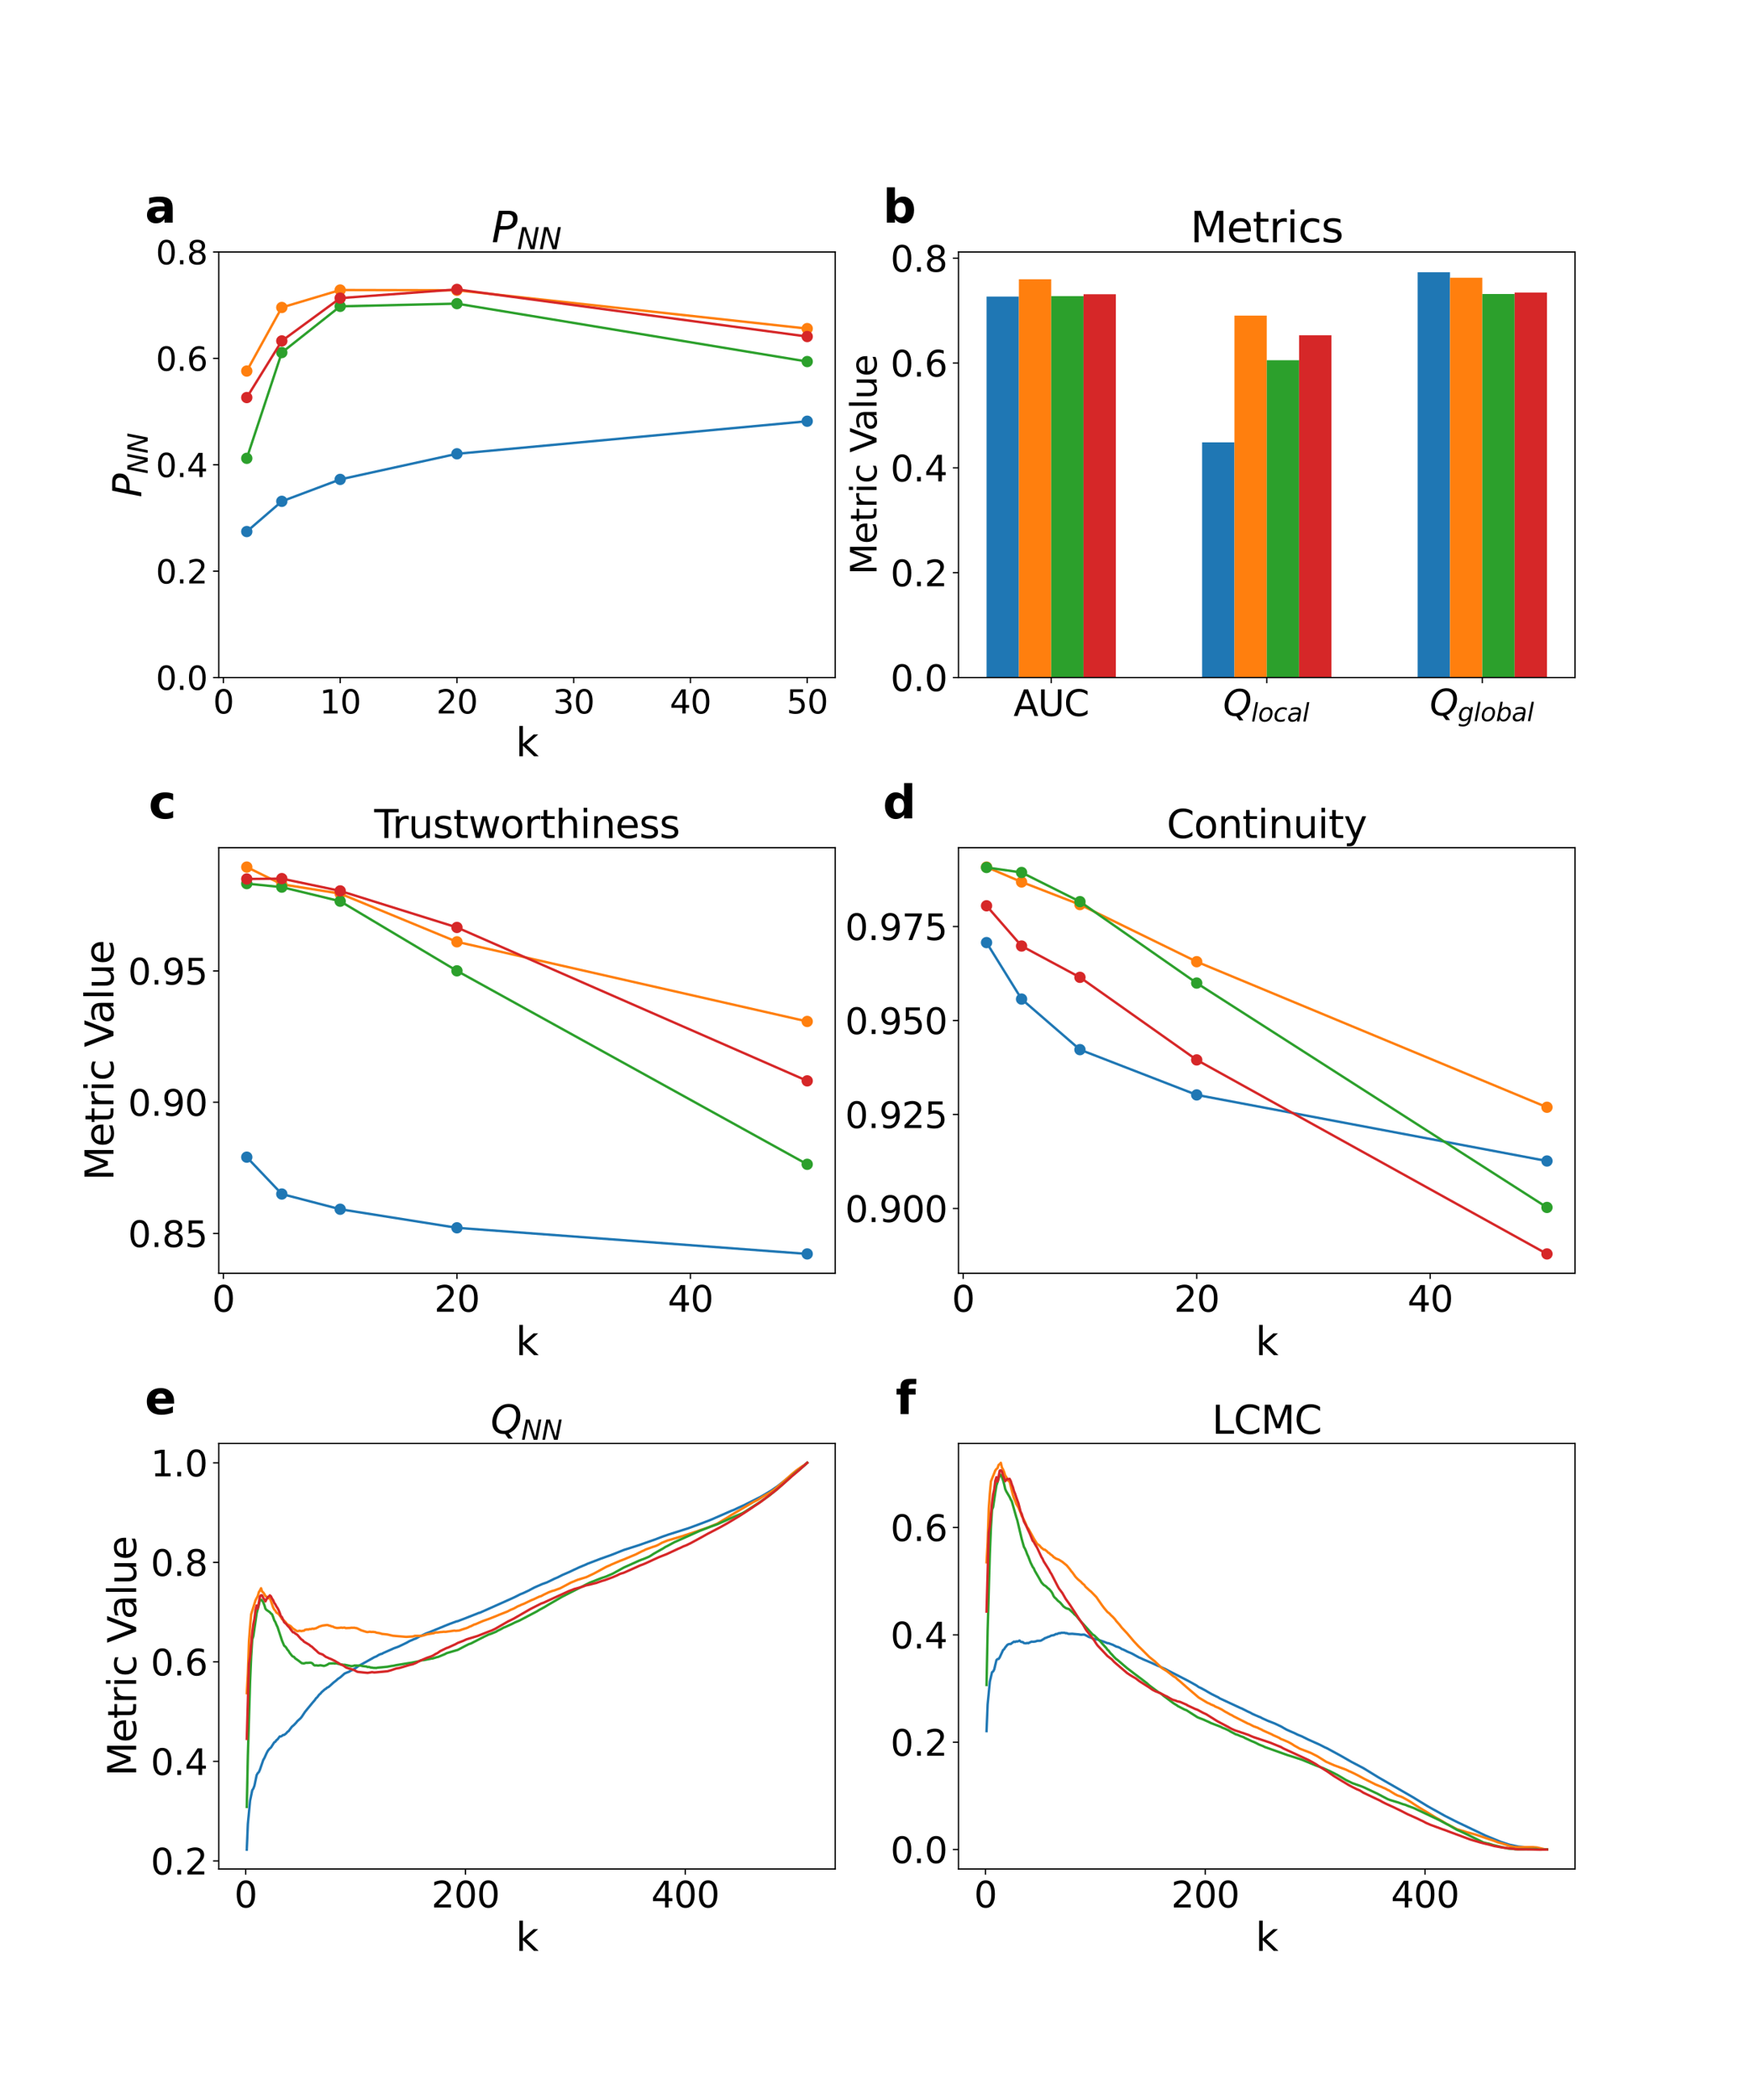 <?xml version="1.0" encoding="utf-8" standalone="no"?>
<!DOCTYPE svg PUBLIC "-//W3C//DTD SVG 1.1//EN"
  "http://www.w3.org/Graphics/SVG/1.1/DTD/svg11.dtd">
<svg xmlns:xlink="http://www.w3.org/1999/xlink" width="1080pt" height="1296pt" viewBox="0 0 1080 1296" xmlns="http://www.w3.org/2000/svg" version="1.1">
 <defs>
  <style type="text/css">*{stroke-linejoin: round; stroke-linecap: butt}</style>
 </defs>
 <g id="figure_1">
  <g id="patch_1">
   <path d="M 0 1296 
L 1080 1296 
L 1080 0 
L 0 0 
z
" style="fill: #ffffff"/>
  </g>
  <g id="axes_1">
   <g id="patch_2">
    <path d="M 135 418.131 
L 515.455 418.131 
L 515.455 155.52 
L 135 155.52 
z
" style="fill: #ffffff"/>
   </g>
   <g id="matplotlib.axis_1">
    <g id="xtick_1">
     <g id="line2d_1">
      <defs>
       <path id="m85da9fc4d8" d="M 0 0 
L 0 3.5 
" style="stroke: #000000; stroke-width: 0.8"/>
      </defs>
      <g>
       <use xlink:href="#m85da9fc4d8" x="137.882" y="418.131" style="stroke: #000000; stroke-width: 0.8"/>
      </g>
     </g>
     <g id="text_1">
      <!-- 0 -->
      <g transform="translate(131.52 440.327) scale(0.2 -0.2)">
       <defs>
        <path id="DejaVuSans-30" d="M 2034 4250 
Q 1547 4250 1301 3770 
Q 1056 3291 1056 2328 
Q 1056 1369 1301 889 
Q 1547 409 2034 409 
Q 2525 409 2770 889 
Q 3016 1369 3016 2328 
Q 3016 3291 2770 3770 
Q 2525 4250 2034 4250 
z
M 2034 4750 
Q 2819 4750 3233 4129 
Q 3647 3509 3647 2328 
Q 3647 1150 3233 529 
Q 2819 -91 2034 -91 
Q 1250 -91 836 529 
Q 422 1150 422 2328 
Q 422 3509 836 4129 
Q 1250 4750 2034 4750 
z
" transform="scale(0.016)"/>
       </defs>
       <use xlink:href="#DejaVuSans-30"/>
      </g>
     </g>
    </g>
    <g id="xtick_2">
     <g id="line2d_2">
      <g>
       <use xlink:href="#m85da9fc4d8" x="209.938" y="418.131" style="stroke: #000000; stroke-width: 0.8"/>
      </g>
     </g>
     <g id="text_2">
      <!-- 10 -->
      <g transform="translate(197.213 440.327) scale(0.2 -0.2)">
       <defs>
        <path id="DejaVuSans-31" d="M 794 531 
L 1825 531 
L 1825 4091 
L 703 3866 
L 703 4441 
L 1819 4666 
L 2450 4666 
L 2450 531 
L 3481 531 
L 3481 0 
L 794 0 
L 794 531 
z
" transform="scale(0.016)"/>
       </defs>
       <use xlink:href="#DejaVuSans-31"/>
       <use xlink:href="#DejaVuSans-30" x="63.623"/>
      </g>
     </g>
    </g>
    <g id="xtick_3">
     <g id="line2d_3">
      <g>
       <use xlink:href="#m85da9fc4d8" x="281.994" y="418.131" style="stroke: #000000; stroke-width: 0.8"/>
      </g>
     </g>
     <g id="text_3">
      <!-- 20 -->
      <g transform="translate(269.269 440.327) scale(0.2 -0.2)">
       <defs>
        <path id="DejaVuSans-32" d="M 1228 531 
L 3431 531 
L 3431 0 
L 469 0 
L 469 531 
Q 828 903 1448 1529 
Q 2069 2156 2228 2338 
Q 2531 2678 2651 2914 
Q 2772 3150 2772 3378 
Q 2772 3750 2511 3984 
Q 2250 4219 1831 4219 
Q 1534 4219 1204 4116 
Q 875 4013 500 3803 
L 500 4441 
Q 881 4594 1212 4672 
Q 1544 4750 1819 4750 
Q 2544 4750 2975 4387 
Q 3406 4025 3406 3419 
Q 3406 3131 3298 2873 
Q 3191 2616 2906 2266 
Q 2828 2175 2409 1742 
Q 1991 1309 1228 531 
z
" transform="scale(0.016)"/>
       </defs>
       <use xlink:href="#DejaVuSans-32"/>
       <use xlink:href="#DejaVuSans-30" x="63.623"/>
      </g>
     </g>
    </g>
    <g id="xtick_4">
     <g id="line2d_4">
      <g>
       <use xlink:href="#m85da9fc4d8" x="354.05" y="418.131" style="stroke: #000000; stroke-width: 0.8"/>
      </g>
     </g>
     <g id="text_4">
      <!-- 30 -->
      <g transform="translate(341.325 440.327) scale(0.2 -0.2)">
       <defs>
        <path id="DejaVuSans-33" d="M 2597 2516 
Q 3050 2419 3304 2112 
Q 3559 1806 3559 1356 
Q 3559 666 3084 287 
Q 2609 -91 1734 -91 
Q 1441 -91 1130 -33 
Q 819 25 488 141 
L 488 750 
Q 750 597 1062 519 
Q 1375 441 1716 441 
Q 2309 441 2620 675 
Q 2931 909 2931 1356 
Q 2931 1769 2642 2001 
Q 2353 2234 1838 2234 
L 1294 2234 
L 1294 2753 
L 1863 2753 
Q 2328 2753 2575 2939 
Q 2822 3125 2822 3475 
Q 2822 3834 2567 4026 
Q 2313 4219 1838 4219 
Q 1578 4219 1281 4162 
Q 984 4106 628 3988 
L 628 4550 
Q 988 4650 1302 4700 
Q 1616 4750 1894 4750 
Q 2613 4750 3031 4423 
Q 3450 4097 3450 3541 
Q 3450 3153 3228 2886 
Q 3006 2619 2597 2516 
z
" transform="scale(0.016)"/>
       </defs>
       <use xlink:href="#DejaVuSans-33"/>
       <use xlink:href="#DejaVuSans-30" x="63.623"/>
      </g>
     </g>
    </g>
    <g id="xtick_5">
     <g id="line2d_5">
      <g>
       <use xlink:href="#m85da9fc4d8" x="426.105" y="418.131" style="stroke: #000000; stroke-width: 0.8"/>
      </g>
     </g>
     <g id="text_5">
      <!-- 40 -->
      <g transform="translate(413.38 440.327) scale(0.2 -0.2)">
       <defs>
        <path id="DejaVuSans-34" d="M 2419 4116 
L 825 1625 
L 2419 1625 
L 2419 4116 
z
M 2253 4666 
L 3047 4666 
L 3047 1625 
L 3713 1625 
L 3713 1100 
L 3047 1100 
L 3047 0 
L 2419 0 
L 2419 1100 
L 313 1100 
L 313 1709 
L 2253 4666 
z
" transform="scale(0.016)"/>
       </defs>
       <use xlink:href="#DejaVuSans-34"/>
       <use xlink:href="#DejaVuSans-30" x="63.623"/>
      </g>
     </g>
    </g>
    <g id="xtick_6">
     <g id="line2d_6">
      <g>
       <use xlink:href="#m85da9fc4d8" x="498.161" y="418.131" style="stroke: #000000; stroke-width: 0.8"/>
      </g>
     </g>
     <g id="text_6">
      <!-- 50 -->
      <g transform="translate(485.436 440.327) scale(0.2 -0.2)">
       <defs>
        <path id="DejaVuSans-35" d="M 691 4666 
L 3169 4666 
L 3169 4134 
L 1269 4134 
L 1269 2991 
Q 1406 3038 1543 3061 
Q 1681 3084 1819 3084 
Q 2600 3084 3056 2656 
Q 3513 2228 3513 1497 
Q 3513 744 3044 326 
Q 2575 -91 1722 -91 
Q 1428 -91 1123 -41 
Q 819 9 494 109 
L 494 744 
Q 775 591 1075 516 
Q 1375 441 1709 441 
Q 2250 441 2565 725 
Q 2881 1009 2881 1497 
Q 2881 1984 2565 2268 
Q 2250 2553 1709 2553 
Q 1456 2553 1204 2497 
Q 953 2441 691 2322 
L 691 4666 
z
" transform="scale(0.016)"/>
       </defs>
       <use xlink:href="#DejaVuSans-35"/>
       <use xlink:href="#DejaVuSans-30" x="63.623"/>
      </g>
     </g>
    </g>
    <g id="text_7">
     <!-- k -->
     <g transform="translate(318.279 466.723) scale(0.24 -0.24)">
      <defs>
       <path id="DejaVuSans-6b" d="M 581 4863 
L 1159 4863 
L 1159 1991 
L 2875 3500 
L 3609 3500 
L 1753 1863 
L 3688 0 
L 2938 0 
L 1159 1709 
L 1159 0 
L 581 0 
L 581 4863 
z
" transform="scale(0.016)"/>
      </defs>
      <use xlink:href="#DejaVuSans-6b"/>
     </g>
    </g>
   </g>
   <g id="matplotlib.axis_2">
    <g id="ytick_1">
     <g id="line2d_7">
      <defs>
       <path id="mb7cfc54f59" d="M 0 0 
L -3.5 0 
" style="stroke: #000000; stroke-width: 0.8"/>
      </defs>
      <g>
       <use xlink:href="#mb7cfc54f59" x="135" y="418.131" style="stroke: #000000; stroke-width: 0.8"/>
      </g>
     </g>
     <g id="text_8">
      <!-- 0.0 -->
      <g transform="translate(96.194 425.729) scale(0.2 -0.2)">
       <defs>
        <path id="DejaVuSans-2e" d="M 684 794 
L 1344 794 
L 1344 0 
L 684 0 
L 684 794 
z
" transform="scale(0.016)"/>
       </defs>
       <use xlink:href="#DejaVuSans-30"/>
       <use xlink:href="#DejaVuSans-2e" x="63.623"/>
       <use xlink:href="#DejaVuSans-30" x="95.41"/>
      </g>
     </g>
    </g>
    <g id="ytick_2">
     <g id="line2d_8">
      <g>
       <use xlink:href="#mb7cfc54f59" x="135" y="352.478" style="stroke: #000000; stroke-width: 0.8"/>
      </g>
     </g>
     <g id="text_9">
      <!-- 0.2 -->
      <g transform="translate(96.194 360.076) scale(0.2 -0.2)">
       <use xlink:href="#DejaVuSans-30"/>
       <use xlink:href="#DejaVuSans-2e" x="63.623"/>
       <use xlink:href="#DejaVuSans-32" x="95.41"/>
      </g>
     </g>
    </g>
    <g id="ytick_3">
     <g id="line2d_9">
      <g>
       <use xlink:href="#mb7cfc54f59" x="135" y="286.825" style="stroke: #000000; stroke-width: 0.8"/>
      </g>
     </g>
     <g id="text_10">
      <!-- 0.4 -->
      <g transform="translate(96.194 294.424) scale(0.2 -0.2)">
       <use xlink:href="#DejaVuSans-30"/>
       <use xlink:href="#DejaVuSans-2e" x="63.623"/>
       <use xlink:href="#DejaVuSans-34" x="95.41"/>
      </g>
     </g>
    </g>
    <g id="ytick_4">
     <g id="line2d_10">
      <g>
       <use xlink:href="#mb7cfc54f59" x="135" y="221.173" style="stroke: #000000; stroke-width: 0.8"/>
      </g>
     </g>
     <g id="text_11">
      <!-- 0.6 -->
      <g transform="translate(96.194 228.771) scale(0.2 -0.2)">
       <defs>
        <path id="DejaVuSans-36" d="M 2113 2584 
Q 1688 2584 1439 2293 
Q 1191 2003 1191 1497 
Q 1191 994 1439 701 
Q 1688 409 2113 409 
Q 2538 409 2786 701 
Q 3034 994 3034 1497 
Q 3034 2003 2786 2293 
Q 2538 2584 2113 2584 
z
M 3366 4563 
L 3366 3988 
Q 3128 4100 2886 4159 
Q 2644 4219 2406 4219 
Q 1781 4219 1451 3797 
Q 1122 3375 1075 2522 
Q 1259 2794 1537 2939 
Q 1816 3084 2150 3084 
Q 2853 3084 3261 2657 
Q 3669 2231 3669 1497 
Q 3669 778 3244 343 
Q 2819 -91 2113 -91 
Q 1303 -91 875 529 
Q 447 1150 447 2328 
Q 447 3434 972 4092 
Q 1497 4750 2381 4750 
Q 2619 4750 2861 4703 
Q 3103 4656 3366 4563 
z
" transform="scale(0.016)"/>
       </defs>
       <use xlink:href="#DejaVuSans-30"/>
       <use xlink:href="#DejaVuSans-2e" x="63.623"/>
       <use xlink:href="#DejaVuSans-36" x="95.41"/>
      </g>
     </g>
    </g>
    <g id="ytick_5">
     <g id="line2d_11">
      <g>
       <use xlink:href="#mb7cfc54f59" x="135" y="155.52" style="stroke: #000000; stroke-width: 0.8"/>
      </g>
     </g>
     <g id="text_12">
      <!-- 0.8 -->
      <g transform="translate(96.194 163.118) scale(0.2 -0.2)">
       <defs>
        <path id="DejaVuSans-38" d="M 2034 2216 
Q 1584 2216 1326 1975 
Q 1069 1734 1069 1313 
Q 1069 891 1326 650 
Q 1584 409 2034 409 
Q 2484 409 2743 651 
Q 3003 894 3003 1313 
Q 3003 1734 2745 1975 
Q 2488 2216 2034 2216 
z
M 1403 2484 
Q 997 2584 770 2862 
Q 544 3141 544 3541 
Q 544 4100 942 4425 
Q 1341 4750 2034 4750 
Q 2731 4750 3128 4425 
Q 3525 4100 3525 3541 
Q 3525 3141 3298 2862 
Q 3072 2584 2669 2484 
Q 3125 2378 3379 2068 
Q 3634 1759 3634 1313 
Q 3634 634 3220 271 
Q 2806 -91 2034 -91 
Q 1263 -91 848 271 
Q 434 634 434 1313 
Q 434 1759 690 2068 
Q 947 2378 1403 2484 
z
M 1172 3481 
Q 1172 3119 1398 2916 
Q 1625 2713 2034 2713 
Q 2441 2713 2670 2916 
Q 2900 3119 2900 3481 
Q 2900 3844 2670 4047 
Q 2441 4250 2034 4250 
Q 1625 4250 1398 4047 
Q 1172 3844 1172 3481 
z
" transform="scale(0.016)"/>
       </defs>
       <use xlink:href="#DejaVuSans-30"/>
       <use xlink:href="#DejaVuSans-2e" x="63.623"/>
       <use xlink:href="#DejaVuSans-38" x="95.41"/>
      </g>
     </g>
    </g>
    <g id="text_13">
     <!-- $P_{NN}$ -->
     <g transform="translate(87.203 306.985) rotate(-90) scale(0.24 -0.24)">
      <defs>
       <path id="DejaVuSans-Oblique-50" d="M 1081 4666 
L 2541 4666 
Q 3178 4666 3512 4369 
Q 3847 4072 3847 3500 
Q 3847 2731 3353 2303 
Q 2859 1875 1966 1875 
L 1172 1875 
L 806 0 
L 172 0 
L 1081 4666 
z
M 1613 4147 
L 1275 2394 
L 2069 2394 
Q 2606 2394 2893 2669 
Q 3181 2944 3181 3456 
Q 3181 3784 2986 3965 
Q 2791 4147 2438 4147 
L 1613 4147 
z
" transform="scale(0.016)"/>
       <path id="DejaVuSans-Oblique-4e" d="M 1081 4666 
L 1931 4666 
L 3219 666 
L 4000 4666 
L 4616 4666 
L 3706 0 
L 2853 0 
L 1569 4025 
L 788 0 
L 172 0 
L 1081 4666 
z
" transform="scale(0.016)"/>
      </defs>
      <use xlink:href="#DejaVuSans-Oblique-50" transform="translate(0 0.094)"/>
      <use xlink:href="#DejaVuSans-Oblique-4e" transform="translate(60.303 -16.312) scale(0.7)"/>
      <use xlink:href="#DejaVuSans-Oblique-4e" transform="translate(112.666 -16.312) scale(0.7)"/>
     </g>
    </g>
   </g>
   <g id="line2d_12">
    <path d="M 152.293 328.05 
L 173.91 309.393 
L 209.938 295.865 
L 281.994 280.061 
L 498.161 259.962 
" clip-path="url(#p1963bcd637)" style="fill: none; stroke: #1f77b4; stroke-width: 1.5; stroke-linecap: square"/>
    <defs>
     <path id="m20173a9efb" d="M 0 3 
C 0.796 3 1.559 2.684 2.121 2.121 
C 2.684 1.559 3 0.796 3 0 
C 3 -0.796 2.684 -1.559 2.121 -2.121 
C 1.559 -2.684 0.796 -3 0 -3 
C -0.796 -3 -1.559 -2.684 -2.121 -2.121 
C -2.684 -1.559 -3 -0.796 -3 0 
C -3 0.796 -2.684 1.559 -2.121 2.121 
C -1.559 2.684 -0.796 3 0 3 
z
" style="stroke: #1f77b4"/>
    </defs>
    <g clip-path="url(#p1963bcd637)">
     <use xlink:href="#m20173a9efb" x="152.293" y="328.05" style="fill: #1f77b4; stroke: #1f77b4"/>
     <use xlink:href="#m20173a9efb" x="173.91" y="309.393" style="fill: #1f77b4; stroke: #1f77b4"/>
     <use xlink:href="#m20173a9efb" x="209.938" y="295.865" style="fill: #1f77b4; stroke: #1f77b4"/>
     <use xlink:href="#m20173a9efb" x="281.994" y="280.061" style="fill: #1f77b4; stroke: #1f77b4"/>
     <use xlink:href="#m20173a9efb" x="498.161" y="259.962" style="fill: #1f77b4; stroke: #1f77b4"/>
    </g>
   </g>
   <g id="line2d_13">
    <path d="M 152.293 228.995 
L 173.91 189.757 
L 209.938 178.986 
L 281.994 179.146 
L 498.161 202.798 
" clip-path="url(#p1963bcd637)" style="fill: none; stroke: #ff7f0e; stroke-width: 1.5; stroke-linecap: square"/>
    <defs>
     <path id="mfedac03b53" d="M 0 3 
C 0.796 3 1.559 2.684 2.121 2.121 
C 2.684 1.559 3 0.796 3 0 
C 3 -0.796 2.684 -1.559 2.121 -2.121 
C 1.559 -2.684 0.796 -3 0 -3 
C -0.796 -3 -1.559 -2.684 -2.121 -2.121 
C -2.684 -1.559 -3 -0.796 -3 0 
C -3 0.796 -2.684 1.559 -2.121 2.121 
C -1.559 2.684 -0.796 3 0 3 
z
" style="stroke: #ff7f0e"/>
    </defs>
    <g clip-path="url(#p1963bcd637)">
     <use xlink:href="#mfedac03b53" x="152.293" y="228.995" style="fill: #ff7f0e; stroke: #ff7f0e"/>
     <use xlink:href="#mfedac03b53" x="173.91" y="189.757" style="fill: #ff7f0e; stroke: #ff7f0e"/>
     <use xlink:href="#mfedac03b53" x="209.938" y="178.986" style="fill: #ff7f0e; stroke: #ff7f0e"/>
     <use xlink:href="#mfedac03b53" x="281.994" y="179.146" style="fill: #ff7f0e; stroke: #ff7f0e"/>
     <use xlink:href="#mfedac03b53" x="498.161" y="202.798" style="fill: #ff7f0e; stroke: #ff7f0e"/>
    </g>
   </g>
   <g id="line2d_14">
    <path d="M 152.293 282.85 
L 173.91 217.582 
L 209.938 189.052 
L 281.994 187.385 
L 498.161 223.135 
" clip-path="url(#p1963bcd637)" style="fill: none; stroke: #2ca02c; stroke-width: 1.5; stroke-linecap: square"/>
    <defs>
     <path id="m79c7be889a" d="M 0 3 
C 0.796 3 1.559 2.684 2.121 2.121 
C 2.684 1.559 3 0.796 3 0 
C 3 -0.796 2.684 -1.559 2.121 -2.121 
C 1.559 -2.684 0.796 -3 0 -3 
C -0.796 -3 -1.559 -2.684 -2.121 -2.121 
C -2.684 -1.559 -3 -0.796 -3 0 
C -3 0.796 -2.684 1.559 -2.121 2.121 
C -1.559 2.684 -0.796 3 0 3 
z
" style="stroke: #2ca02c"/>
    </defs>
    <g clip-path="url(#p1963bcd637)">
     <use xlink:href="#m79c7be889a" x="152.293" y="282.85" style="fill: #2ca02c; stroke: #2ca02c"/>
     <use xlink:href="#m79c7be889a" x="173.91" y="217.582" style="fill: #2ca02c; stroke: #2ca02c"/>
     <use xlink:href="#m79c7be889a" x="209.938" y="189.052" style="fill: #2ca02c; stroke: #2ca02c"/>
     <use xlink:href="#m79c7be889a" x="281.994" y="187.385" style="fill: #2ca02c; stroke: #2ca02c"/>
     <use xlink:href="#m79c7be889a" x="498.161" y="223.135" style="fill: #2ca02c; stroke: #2ca02c"/>
    </g>
   </g>
   <g id="line2d_15">
    <path d="M 152.293 245.344 
L 173.91 210.401 
L 209.938 183.987 
L 281.994 178.601 
L 498.161 207.696 
" clip-path="url(#p1963bcd637)" style="fill: none; stroke: #d62728; stroke-width: 1.5; stroke-linecap: square"/>
    <defs>
     <path id="mccebe9e1e2" d="M 0 3 
C 0.796 3 1.559 2.684 2.121 2.121 
C 2.684 1.559 3 0.796 3 0 
C 3 -0.796 2.684 -1.559 2.121 -2.121 
C 1.559 -2.684 0.796 -3 0 -3 
C -0.796 -3 -1.559 -2.684 -2.121 -2.121 
C -2.684 -1.559 -3 -0.796 -3 0 
C -3 0.796 -2.684 1.559 -2.121 2.121 
C -1.559 2.684 -0.796 3 0 3 
z
" style="stroke: #d62728"/>
    </defs>
    <g clip-path="url(#p1963bcd637)">
     <use xlink:href="#mccebe9e1e2" x="152.293" y="245.344" style="fill: #d62728; stroke: #d62728"/>
     <use xlink:href="#mccebe9e1e2" x="173.91" y="210.401" style="fill: #d62728; stroke: #d62728"/>
     <use xlink:href="#mccebe9e1e2" x="209.938" y="183.987" style="fill: #d62728; stroke: #d62728"/>
     <use xlink:href="#mccebe9e1e2" x="281.994" y="178.601" style="fill: #d62728; stroke: #d62728"/>
     <use xlink:href="#mccebe9e1e2" x="498.161" y="207.696" style="fill: #d62728; stroke: #d62728"/>
    </g>
   </g>
   <g id="patch_3">
    <path d="M 135 418.131 
L 135 155.52 
" style="fill: none; stroke: #000000; stroke-width: 0.8; stroke-linejoin: miter; stroke-linecap: square"/>
   </g>
   <g id="patch_4">
    <path d="M 515.455 418.131 
L 515.455 155.52 
" style="fill: none; stroke: #000000; stroke-width: 0.8; stroke-linejoin: miter; stroke-linecap: square"/>
   </g>
   <g id="patch_5">
    <path d="M 135 418.131 
L 515.455 418.131 
" style="fill: none; stroke: #000000; stroke-width: 0.8; stroke-linejoin: miter; stroke-linecap: square"/>
   </g>
   <g id="patch_6">
    <path d="M 135 155.52 
L 515.455 155.52 
" style="fill: none; stroke: #000000; stroke-width: 0.8; stroke-linejoin: miter; stroke-linecap: square"/>
   </g>
   <g id="text_14">
    <!-- a -->
    <g transform="translate(89.473 137.404) scale(0.28 -0.28)">
     <defs>
      <path id="DejaVuSans-Bold-61" d="M 2106 1575 
Q 1756 1575 1579 1456 
Q 1403 1338 1403 1106 
Q 1403 894 1545 773 
Q 1688 653 1941 653 
Q 2256 653 2472 879 
Q 2688 1106 2688 1447 
L 2688 1575 
L 2106 1575 
z
M 3816 1997 
L 3816 0 
L 2688 0 
L 2688 519 
Q 2463 200 2181 54 
Q 1900 -91 1497 -91 
Q 953 -91 614 226 
Q 275 544 275 1050 
Q 275 1666 698 1953 
Q 1122 2241 2028 2241 
L 2688 2241 
L 2688 2328 
Q 2688 2594 2478 2717 
Q 2269 2841 1825 2841 
Q 1466 2841 1156 2769 
Q 847 2697 581 2553 
L 581 3406 
Q 941 3494 1303 3539 
Q 1666 3584 2028 3584 
Q 2975 3584 3395 3211 
Q 3816 2838 3816 1997 
z
" transform="scale(0.016)"/>
     </defs>
     <use xlink:href="#DejaVuSans-Bold-61"/>
    </g>
   </g>
   <g id="text_15">
    <!-- $P_{NN}$ -->
    <g transform="translate(303.387 149.52) scale(0.26 -0.26)">
     <use xlink:href="#DejaVuSans-Oblique-50" transform="translate(0 0.094)"/>
     <use xlink:href="#DejaVuSans-Oblique-4e" transform="translate(60.303 -16.312) scale(0.7)"/>
     <use xlink:href="#DejaVuSans-Oblique-4e" transform="translate(112.666 -16.312) scale(0.7)"/>
    </g>
   </g>
  </g>
  <g id="axes_2">
   <g id="patch_7">
    <path d="M 591.545 418.131 
L 972 418.131 
L 972 155.52 
L 591.545 155.52 
z
" style="fill: #ffffff"/>
   </g>
   <g id="patch_8">
    <path d="M 608.839 418.131 
L 628.793 418.131 
L 628.793 183.016 
L 608.839 183.016 
z
" clip-path="url(#pb2d0eae268)" style="fill: #1f77b4"/>
   </g>
   <g id="patch_9">
    <path d="M 741.865 418.131 
L 761.819 418.131 
L 761.819 272.991 
L 741.865 272.991 
z
" clip-path="url(#pb2d0eae268)" style="fill: #1f77b4"/>
   </g>
   <g id="patch_10">
    <path d="M 874.891 418.131 
L 894.845 418.131 
L 894.845 168.025 
L 874.891 168.025 
z
" clip-path="url(#pb2d0eae268)" style="fill: #1f77b4"/>
   </g>
   <g id="patch_11">
    <path d="M 628.793 418.131 
L 648.747 418.131 
L 648.747 172.364 
L 628.793 172.364 
z
" clip-path="url(#pb2d0eae268)" style="fill: #ff7f0e"/>
   </g>
   <g id="patch_12">
    <path d="M 761.819 418.131 
L 781.773 418.131 
L 781.773 194.762 
L 761.819 194.762 
z
" clip-path="url(#pb2d0eae268)" style="fill: #ff7f0e"/>
   </g>
   <g id="patch_13">
    <path d="M 894.845 418.131 
L 914.799 418.131 
L 914.799 171.401 
L 894.845 171.401 
z
" clip-path="url(#pb2d0eae268)" style="fill: #ff7f0e"/>
   </g>
   <g id="patch_14">
    <path d="M 648.747 418.131 
L 668.701 418.131 
L 668.701 182.771 
L 648.747 182.771 
z
" clip-path="url(#pb2d0eae268)" style="fill: #2ca02c"/>
   </g>
   <g id="patch_15">
    <path d="M 781.773 418.131 
L 801.727 418.131 
L 801.727 222.299 
L 781.773 222.299 
z
" clip-path="url(#pb2d0eae268)" style="fill: #2ca02c"/>
   </g>
   <g id="patch_16">
    <path d="M 914.799 418.131 
L 934.753 418.131 
L 934.753 181.443 
L 914.799 181.443 
z
" clip-path="url(#pb2d0eae268)" style="fill: #2ca02c"/>
   </g>
   <g id="patch_17">
    <path d="M 668.701 418.131 
L 688.654 418.131 
L 688.654 181.57 
L 668.701 181.57 
z
" clip-path="url(#pb2d0eae268)" style="fill: #d62728"/>
   </g>
   <g id="patch_18">
    <path d="M 801.727 418.131 
L 821.681 418.131 
L 821.681 206.929 
L 801.727 206.929 
z
" clip-path="url(#pb2d0eae268)" style="fill: #d62728"/>
   </g>
   <g id="patch_19">
    <path d="M 934.753 418.131 
L 954.707 418.131 
L 954.707 180.551 
L 934.753 180.551 
z
" clip-path="url(#pb2d0eae268)" style="fill: #d62728"/>
   </g>
   <g id="matplotlib.axis_3">
    <g id="xtick_7">
     <g id="line2d_16">
      <g>
       <use xlink:href="#m85da9fc4d8" x="648.747" y="418.131" style="stroke: #000000; stroke-width: 0.8"/>
      </g>
     </g>
     <g id="text_16">
      <!-- AUC -->
      <g transform="translate(625.49 441.847) scale(0.22 -0.22)">
       <defs>
        <path id="DejaVuSans-41" d="M 2188 4044 
L 1331 1722 
L 3047 1722 
L 2188 4044 
z
M 1831 4666 
L 2547 4666 
L 4325 0 
L 3669 0 
L 3244 1197 
L 1141 1197 
L 716 0 
L 50 0 
L 1831 4666 
z
" transform="scale(0.016)"/>
        <path id="DejaVuSans-55" d="M 556 4666 
L 1191 4666 
L 1191 1831 
Q 1191 1081 1462 751 
Q 1734 422 2344 422 
Q 2950 422 3222 751 
Q 3494 1081 3494 1831 
L 3494 4666 
L 4128 4666 
L 4128 1753 
Q 4128 841 3676 375 
Q 3225 -91 2344 -91 
Q 1459 -91 1007 375 
Q 556 841 556 1753 
L 556 4666 
z
" transform="scale(0.016)"/>
        <path id="DejaVuSans-43" d="M 4122 4306 
L 4122 3641 
Q 3803 3938 3442 4084 
Q 3081 4231 2675 4231 
Q 1875 4231 1450 3742 
Q 1025 3253 1025 2328 
Q 1025 1406 1450 917 
Q 1875 428 2675 428 
Q 3081 428 3442 575 
Q 3803 722 4122 1019 
L 4122 359 
Q 3791 134 3420 21 
Q 3050 -91 2638 -91 
Q 1578 -91 968 557 
Q 359 1206 359 2328 
Q 359 3453 968 4101 
Q 1578 4750 2638 4750 
Q 3056 4750 3426 4639 
Q 3797 4528 4122 4306 
z
" transform="scale(0.016)"/>
       </defs>
       <use xlink:href="#DejaVuSans-41"/>
       <use xlink:href="#DejaVuSans-55" x="68.408"/>
       <use xlink:href="#DejaVuSans-43" x="141.602"/>
      </g>
     </g>
    </g>
    <g id="xtick_8">
     <g id="line2d_17">
      <g>
       <use xlink:href="#m85da9fc4d8" x="781.773" y="418.131" style="stroke: #000000; stroke-width: 0.8"/>
      </g>
     </g>
     <g id="text_17">
      <!-- $Q_{local}$ -->
      <g transform="translate(754.823 441.847) scale(0.22 -0.22)">
       <defs>
        <path id="DejaVuSans-Oblique-51" d="M 2309 -84 
Q 2275 -88 2237 -89 
Q 2200 -91 2125 -91 
Q 1250 -91 756 411 
Q 263 913 263 1797 
Q 263 2319 452 2844 
Q 641 3369 978 3788 
Q 1369 4269 1858 4509 
Q 2347 4750 2938 4750 
Q 3794 4750 4287 4245 
Q 4781 3741 4781 2869 
Q 4781 1928 4265 1147 
Q 3750 366 2919 44 
L 3553 -825 
L 2847 -825 
L 2309 -84 
z
M 2919 4238 
Q 2400 4238 2003 3986 
Q 1606 3734 1313 3219 
Q 1125 2891 1026 2522 
Q 928 2153 928 1778 
Q 928 1128 1239 775 
Q 1550 422 2119 422 
Q 2631 422 3032 676 
Q 3434 931 3719 1434 
Q 3909 1772 4009 2142 
Q 4109 2513 4109 2881 
Q 4109 3528 3796 3883 
Q 3484 4238 2919 4238 
z
" transform="scale(0.016)"/>
        <path id="DejaVuSans-Oblique-6c" d="M 1172 4863 
L 1747 4863 
L 800 0 
L 225 0 
L 1172 4863 
z
" transform="scale(0.016)"/>
        <path id="DejaVuSans-Oblique-6f" d="M 1625 -91 
Q 1009 -91 651 289 
Q 294 669 294 1325 
Q 294 1706 417 2101 
Q 541 2497 738 2766 
Q 1047 3184 1428 3384 
Q 1809 3584 2291 3584 
Q 2888 3584 3255 3212 
Q 3622 2841 3622 2241 
Q 3622 1825 3500 1412 
Q 3378 1000 3181 728 
Q 2875 309 2494 109 
Q 2113 -91 1625 -91 
z
M 891 1344 
Q 891 869 1089 633 
Q 1288 397 1691 397 
Q 2269 397 2648 901 
Q 3028 1406 3028 2181 
Q 3028 2634 2825 2865 
Q 2622 3097 2228 3097 
Q 1903 3097 1650 2945 
Q 1397 2794 1197 2484 
Q 1050 2253 970 1956 
Q 891 1659 891 1344 
z
" transform="scale(0.016)"/>
        <path id="DejaVuSans-Oblique-63" d="M 3431 3366 
L 3316 2797 
Q 3109 2947 2876 3022 
Q 2644 3097 2394 3097 
Q 2119 3097 1870 3000 
Q 1622 2903 1453 2725 
Q 1184 2453 1037 2087 
Q 891 1722 891 1331 
Q 891 859 1127 628 
Q 1363 397 1844 397 
Q 2081 397 2348 469 
Q 2616 541 2906 684 
L 2797 116 
Q 2547 13 2283 -39 
Q 2019 -91 1741 -91 
Q 1044 -91 669 257 
Q 294 606 294 1253 
Q 294 1797 489 2255 
Q 684 2713 1069 3078 
Q 1331 3328 1684 3456 
Q 2038 3584 2456 3584 
Q 2700 3584 2940 3529 
Q 3181 3475 3431 3366 
z
" transform="scale(0.016)"/>
        <path id="DejaVuSans-Oblique-61" d="M 3438 1997 
L 3047 0 
L 2472 0 
L 2578 531 
Q 2325 219 2001 64 
Q 1678 -91 1281 -91 
Q 834 -91 548 182 
Q 263 456 263 884 
Q 263 1497 752 1853 
Q 1241 2209 2100 2209 
L 2900 2209 
L 2931 2363 
Q 2938 2388 2941 2417 
Q 2944 2447 2944 2509 
Q 2944 2788 2717 2942 
Q 2491 3097 2081 3097 
Q 1800 3097 1504 3025 
Q 1209 2953 897 2809 
L 997 3341 
Q 1322 3463 1633 3523 
Q 1944 3584 2234 3584 
Q 2853 3584 3176 3315 
Q 3500 3047 3500 2534 
Q 3500 2431 3484 2292 
Q 3469 2153 3438 1997 
z
M 2816 1759 
L 2241 1759 
Q 1534 1759 1195 1570 
Q 856 1381 856 984 
Q 856 709 1029 553 
Q 1203 397 1509 397 
Q 1978 397 2328 733 
Q 2678 1069 2791 1631 
L 2816 1759 
z
" transform="scale(0.016)"/>
       </defs>
       <use xlink:href="#DejaVuSans-Oblique-51" transform="translate(0 0.781)"/>
       <use xlink:href="#DejaVuSans-Oblique-6c" transform="translate(78.711 -15.625) scale(0.7)"/>
       <use xlink:href="#DejaVuSans-Oblique-6f" transform="translate(98.159 -15.625) scale(0.7)"/>
       <use xlink:href="#DejaVuSans-Oblique-63" transform="translate(140.986 -15.625) scale(0.7)"/>
       <use xlink:href="#DejaVuSans-Oblique-61" transform="translate(179.473 -15.625) scale(0.7)"/>
       <use xlink:href="#DejaVuSans-Oblique-6c" transform="translate(222.368 -15.625) scale(0.7)"/>
      </g>
     </g>
    </g>
    <g id="xtick_9">
     <g id="line2d_18">
      <g>
       <use xlink:href="#m85da9fc4d8" x="914.799" y="418.131" style="stroke: #000000; stroke-width: 0.8"/>
      </g>
     </g>
     <g id="text_18">
      <!-- $Q_{global}$ -->
      <g transform="translate(882.349 441.631) scale(0.22 -0.22)">
       <defs>
        <path id="DejaVuSans-Oblique-67" d="M 3816 3500 
L 3219 434 
Q 3047 -456 2561 -893 
Q 2075 -1331 1253 -1331 
Q 950 -1331 690 -1286 
Q 431 -1241 206 -1147 
L 313 -588 
Q 525 -725 762 -790 
Q 1000 -856 1269 -856 
Q 1816 -856 2167 -557 
Q 2519 -259 2631 300 
L 2681 563 
Q 2441 288 2122 144 
Q 1803 0 1434 0 
Q 903 0 598 351 
Q 294 703 294 1319 
Q 294 1803 478 2267 
Q 663 2731 997 3091 
Q 1219 3328 1514 3456 
Q 1809 3584 2131 3584 
Q 2484 3584 2746 3420 
Q 3009 3256 3138 2956 
L 3238 3500 
L 3816 3500 
z
M 2950 2216 
Q 2950 2641 2750 2872 
Q 2550 3103 2181 3103 
Q 1953 3103 1747 3012 
Q 1541 2922 1394 2759 
Q 1156 2491 1023 2127 
Q 891 1763 891 1375 
Q 891 944 1092 712 
Q 1294 481 1672 481 
Q 2219 481 2584 976 
Q 2950 1472 2950 2216 
z
" transform="scale(0.016)"/>
        <path id="DejaVuSans-Oblique-62" d="M 3169 2138 
Q 3169 2591 2961 2847 
Q 2753 3103 2388 3103 
Q 2122 3103 1889 2973 
Q 1656 2844 1484 2597 
Q 1303 2338 1198 1995 
Q 1094 1653 1094 1313 
Q 1094 881 1298 636 
Q 1503 391 1863 391 
Q 2134 391 2365 517 
Q 2597 644 2772 891 
Q 2950 1147 3059 1487 
Q 3169 1828 3169 2138 
z
M 1381 2969 
Q 1594 3256 1914 3420 
Q 2234 3584 2584 3584 
Q 3122 3584 3439 3221 
Q 3756 2859 3756 2241 
Q 3756 1734 3570 1259 
Q 3384 784 3041 416 
Q 2816 172 2522 40 
Q 2228 -91 1906 -91 
Q 1566 -91 1316 65 
Q 1066 222 909 531 
L 806 0 
L 231 0 
L 1178 4863 
L 1753 4863 
L 1381 2969 
z
" transform="scale(0.016)"/>
       </defs>
       <use xlink:href="#DejaVuSans-Oblique-51" transform="translate(0 0.781)"/>
       <use xlink:href="#DejaVuSans-Oblique-67" transform="translate(78.711 -15.625) scale(0.7)"/>
       <use xlink:href="#DejaVuSans-Oblique-6c" transform="translate(123.145 -15.625) scale(0.7)"/>
       <use xlink:href="#DejaVuSans-Oblique-6f" transform="translate(142.593 -15.625) scale(0.7)"/>
       <use xlink:href="#DejaVuSans-Oblique-62" transform="translate(185.42 -15.625) scale(0.7)"/>
       <use xlink:href="#DejaVuSans-Oblique-61" transform="translate(229.854 -15.625) scale(0.7)"/>
       <use xlink:href="#DejaVuSans-Oblique-6c" transform="translate(272.749 -15.625) scale(0.7)"/>
      </g>
     </g>
    </g>
   </g>
   <g id="matplotlib.axis_4">
    <g id="ytick_6">
     <g id="line2d_19">
      <g>
       <use xlink:href="#mb7cfc54f59" x="591.545" y="418.131" style="stroke: #000000; stroke-width: 0.8"/>
      </g>
     </g>
     <g id="text_19">
      <!-- 0.0 -->
      <g transform="translate(549.559 426.489) scale(0.22 -0.22)">
       <use xlink:href="#DejaVuSans-30"/>
       <use xlink:href="#DejaVuSans-2e" x="63.623"/>
       <use xlink:href="#DejaVuSans-30" x="95.41"/>
      </g>
     </g>
    </g>
    <g id="ytick_7">
     <g id="line2d_20">
      <g>
       <use xlink:href="#mb7cfc54f59" x="591.545" y="353.431" style="stroke: #000000; stroke-width: 0.8"/>
      </g>
     </g>
     <g id="text_20">
      <!-- 0.2 -->
      <g transform="translate(549.559 361.789) scale(0.22 -0.22)">
       <use xlink:href="#DejaVuSans-30"/>
       <use xlink:href="#DejaVuSans-2e" x="63.623"/>
       <use xlink:href="#DejaVuSans-32" x="95.41"/>
      </g>
     </g>
    </g>
    <g id="ytick_8">
     <g id="line2d_21">
      <g>
       <use xlink:href="#mb7cfc54f59" x="591.545" y="288.732" style="stroke: #000000; stroke-width: 0.8"/>
      </g>
     </g>
     <g id="text_21">
      <!-- 0.4 -->
      <g transform="translate(549.559 297.09) scale(0.22 -0.22)">
       <use xlink:href="#DejaVuSans-30"/>
       <use xlink:href="#DejaVuSans-2e" x="63.623"/>
       <use xlink:href="#DejaVuSans-34" x="95.41"/>
      </g>
     </g>
    </g>
    <g id="ytick_9">
     <g id="line2d_22">
      <g>
       <use xlink:href="#mb7cfc54f59" x="591.545" y="224.032" style="stroke: #000000; stroke-width: 0.8"/>
      </g>
     </g>
     <g id="text_22">
      <!-- 0.6 -->
      <g transform="translate(549.559 232.39) scale(0.22 -0.22)">
       <use xlink:href="#DejaVuSans-30"/>
       <use xlink:href="#DejaVuSans-2e" x="63.623"/>
       <use xlink:href="#DejaVuSans-36" x="95.41"/>
      </g>
     </g>
    </g>
    <g id="ytick_10">
     <g id="line2d_23">
      <g>
       <use xlink:href="#mb7cfc54f59" x="591.545" y="159.333" style="stroke: #000000; stroke-width: 0.8"/>
      </g>
     </g>
     <g id="text_23">
      <!-- 0.8 -->
      <g transform="translate(549.559 167.691) scale(0.22 -0.22)">
       <use xlink:href="#DejaVuSans-30"/>
       <use xlink:href="#DejaVuSans-2e" x="63.623"/>
       <use xlink:href="#DejaVuSans-38" x="95.41"/>
      </g>
     </g>
    </g>
    <g id="text_24">
     <!-- Metric Value -->
     <g transform="translate(540.983 354.728) rotate(-90) scale(0.22 -0.22)">
      <defs>
       <path id="DejaVuSans-4d" d="M 628 4666 
L 1569 4666 
L 2759 1491 
L 3956 4666 
L 4897 4666 
L 4897 0 
L 4281 0 
L 4281 4097 
L 3078 897 
L 2444 897 
L 1241 4097 
L 1241 0 
L 628 0 
L 628 4666 
z
" transform="scale(0.016)"/>
       <path id="DejaVuSans-65" d="M 3597 1894 
L 3597 1613 
L 953 1613 
Q 991 1019 1311 708 
Q 1631 397 2203 397 
Q 2534 397 2845 478 
Q 3156 559 3463 722 
L 3463 178 
Q 3153 47 2828 -22 
Q 2503 -91 2169 -91 
Q 1331 -91 842 396 
Q 353 884 353 1716 
Q 353 2575 817 3079 
Q 1281 3584 2069 3584 
Q 2775 3584 3186 3129 
Q 3597 2675 3597 1894 
z
M 3022 2063 
Q 3016 2534 2758 2815 
Q 2500 3097 2075 3097 
Q 1594 3097 1305 2825 
Q 1016 2553 972 2059 
L 3022 2063 
z
" transform="scale(0.016)"/>
       <path id="DejaVuSans-74" d="M 1172 4494 
L 1172 3500 
L 2356 3500 
L 2356 3053 
L 1172 3053 
L 1172 1153 
Q 1172 725 1289 603 
Q 1406 481 1766 481 
L 2356 481 
L 2356 0 
L 1766 0 
Q 1100 0 847 248 
Q 594 497 594 1153 
L 594 3053 
L 172 3053 
L 172 3500 
L 594 3500 
L 594 4494 
L 1172 4494 
z
" transform="scale(0.016)"/>
       <path id="DejaVuSans-72" d="M 2631 2963 
Q 2534 3019 2420 3045 
Q 2306 3072 2169 3072 
Q 1681 3072 1420 2755 
Q 1159 2438 1159 1844 
L 1159 0 
L 581 0 
L 581 3500 
L 1159 3500 
L 1159 2956 
Q 1341 3275 1631 3429 
Q 1922 3584 2338 3584 
Q 2397 3584 2469 3576 
Q 2541 3569 2628 3553 
L 2631 2963 
z
" transform="scale(0.016)"/>
       <path id="DejaVuSans-69" d="M 603 3500 
L 1178 3500 
L 1178 0 
L 603 0 
L 603 3500 
z
M 603 4863 
L 1178 4863 
L 1178 4134 
L 603 4134 
L 603 4863 
z
" transform="scale(0.016)"/>
       <path id="DejaVuSans-63" d="M 3122 3366 
L 3122 2828 
Q 2878 2963 2633 3030 
Q 2388 3097 2138 3097 
Q 1578 3097 1268 2742 
Q 959 2388 959 1747 
Q 959 1106 1268 751 
Q 1578 397 2138 397 
Q 2388 397 2633 464 
Q 2878 531 3122 666 
L 3122 134 
Q 2881 22 2623 -34 
Q 2366 -91 2075 -91 
Q 1284 -91 818 406 
Q 353 903 353 1747 
Q 353 2603 823 3093 
Q 1294 3584 2113 3584 
Q 2378 3584 2631 3529 
Q 2884 3475 3122 3366 
z
" transform="scale(0.016)"/>
       <path id="DejaVuSans-20" transform="scale(0.016)"/>
       <path id="DejaVuSans-56" d="M 1831 0 
L 50 4666 
L 709 4666 
L 2188 738 
L 3669 4666 
L 4325 4666 
L 2547 0 
L 1831 0 
z
" transform="scale(0.016)"/>
       <path id="DejaVuSans-61" d="M 2194 1759 
Q 1497 1759 1228 1600 
Q 959 1441 959 1056 
Q 959 750 1161 570 
Q 1363 391 1709 391 
Q 2188 391 2477 730 
Q 2766 1069 2766 1631 
L 2766 1759 
L 2194 1759 
z
M 3341 1997 
L 3341 0 
L 2766 0 
L 2766 531 
Q 2569 213 2275 61 
Q 1981 -91 1556 -91 
Q 1019 -91 701 211 
Q 384 513 384 1019 
Q 384 1609 779 1909 
Q 1175 2209 1959 2209 
L 2766 2209 
L 2766 2266 
Q 2766 2663 2505 2880 
Q 2244 3097 1772 3097 
Q 1472 3097 1187 3025 
Q 903 2953 641 2809 
L 641 3341 
Q 956 3463 1253 3523 
Q 1550 3584 1831 3584 
Q 2591 3584 2966 3190 
Q 3341 2797 3341 1997 
z
" transform="scale(0.016)"/>
       <path id="DejaVuSans-6c" d="M 603 4863 
L 1178 4863 
L 1178 0 
L 603 0 
L 603 4863 
z
" transform="scale(0.016)"/>
       <path id="DejaVuSans-75" d="M 544 1381 
L 544 3500 
L 1119 3500 
L 1119 1403 
Q 1119 906 1312 657 
Q 1506 409 1894 409 
Q 2359 409 2629 706 
Q 2900 1003 2900 1516 
L 2900 3500 
L 3475 3500 
L 3475 0 
L 2900 0 
L 2900 538 
Q 2691 219 2414 64 
Q 2138 -91 1772 -91 
Q 1169 -91 856 284 
Q 544 659 544 1381 
z
M 1991 3584 
L 1991 3584 
z
" transform="scale(0.016)"/>
      </defs>
      <use xlink:href="#DejaVuSans-4d"/>
      <use xlink:href="#DejaVuSans-65" x="86.279"/>
      <use xlink:href="#DejaVuSans-74" x="147.803"/>
      <use xlink:href="#DejaVuSans-72" x="187.012"/>
      <use xlink:href="#DejaVuSans-69" x="228.125"/>
      <use xlink:href="#DejaVuSans-63" x="255.908"/>
      <use xlink:href="#DejaVuSans-20" x="310.889"/>
      <use xlink:href="#DejaVuSans-56" x="342.676"/>
      <use xlink:href="#DejaVuSans-61" x="403.334"/>
      <use xlink:href="#DejaVuSans-6c" x="464.613"/>
      <use xlink:href="#DejaVuSans-75" x="492.396"/>
      <use xlink:href="#DejaVuSans-65" x="555.775"/>
     </g>
    </g>
   </g>
   <g id="patch_20">
    <path d="M 591.545 418.131 
L 591.545 155.52 
" style="fill: none; stroke: #000000; stroke-width: 0.8; stroke-linejoin: miter; stroke-linecap: square"/>
   </g>
   <g id="patch_21">
    <path d="M 972 418.131 
L 972 155.52 
" style="fill: none; stroke: #000000; stroke-width: 0.8; stroke-linejoin: miter; stroke-linecap: square"/>
   </g>
   <g id="patch_22">
    <path d="M 591.545 418.131 
L 972 418.131 
" style="fill: none; stroke: #000000; stroke-width: 0.8; stroke-linejoin: miter; stroke-linecap: square"/>
   </g>
   <g id="patch_23">
    <path d="M 591.545 155.52 
L 972 155.52 
" style="fill: none; stroke: #000000; stroke-width: 0.8; stroke-linejoin: miter; stroke-linecap: square"/>
   </g>
   <g id="text_25">
    <!-- b -->
    <g transform="translate(544.872 137.404) scale(0.28 -0.28)">
     <defs>
      <path id="DejaVuSans-Bold-62" d="M 2400 722 
Q 2759 722 2948 984 
Q 3138 1247 3138 1747 
Q 3138 2247 2948 2509 
Q 2759 2772 2400 2772 
Q 2041 2772 1848 2508 
Q 1656 2244 1656 1747 
Q 1656 1250 1848 986 
Q 2041 722 2400 722 
z
M 1656 2988 
Q 1888 3294 2169 3439 
Q 2450 3584 2816 3584 
Q 3463 3584 3878 3070 
Q 4294 2556 4294 1747 
Q 4294 938 3878 423 
Q 3463 -91 2816 -91 
Q 2450 -91 2169 54 
Q 1888 200 1656 506 
L 1656 0 
L 538 0 
L 538 4863 
L 1656 4863 
L 1656 2988 
z
" transform="scale(0.016)"/>
     </defs>
     <use xlink:href="#DejaVuSans-Bold-62"/>
    </g>
   </g>
   <g id="text_26">
    <!-- Metrics -->
    <g transform="translate(734.585 149.52) scale(0.26 -0.26)">
     <defs>
      <path id="DejaVuSans-73" d="M 2834 3397 
L 2834 2853 
Q 2591 2978 2328 3040 
Q 2066 3103 1784 3103 
Q 1356 3103 1142 2972 
Q 928 2841 928 2578 
Q 928 2378 1081 2264 
Q 1234 2150 1697 2047 
L 1894 2003 
Q 2506 1872 2764 1633 
Q 3022 1394 3022 966 
Q 3022 478 2636 193 
Q 2250 -91 1575 -91 
Q 1294 -91 989 -36 
Q 684 19 347 128 
L 347 722 
Q 666 556 975 473 
Q 1284 391 1588 391 
Q 1994 391 2212 530 
Q 2431 669 2431 922 
Q 2431 1156 2273 1281 
Q 2116 1406 1581 1522 
L 1381 1569 
Q 847 1681 609 1914 
Q 372 2147 372 2553 
Q 372 3047 722 3315 
Q 1072 3584 1716 3584 
Q 2034 3584 2315 3537 
Q 2597 3491 2834 3397 
z
" transform="scale(0.016)"/>
     </defs>
     <use xlink:href="#DejaVuSans-4d"/>
     <use xlink:href="#DejaVuSans-65" x="86.279"/>
     <use xlink:href="#DejaVuSans-74" x="147.803"/>
     <use xlink:href="#DejaVuSans-72" x="187.012"/>
     <use xlink:href="#DejaVuSans-69" x="228.125"/>
     <use xlink:href="#DejaVuSans-63" x="255.908"/>
     <use xlink:href="#DejaVuSans-73" x="310.889"/>
    </g>
   </g>
  </g>
  <g id="axes_3">
   <g id="patch_24">
    <path d="M 135 785.785 
L 515.455 785.785 
L 515.455 523.175 
L 135 523.175 
z
" style="fill: #ffffff"/>
   </g>
   <g id="matplotlib.axis_5">
    <g id="xtick_10">
     <g id="line2d_24">
      <g>
       <use xlink:href="#m85da9fc4d8" x="137.882" y="785.785" style="stroke: #000000; stroke-width: 0.8"/>
      </g>
     </g>
     <g id="text_27">
      <!-- 0 -->
      <g transform="translate(130.883 809.502) scale(0.22 -0.22)">
       <use xlink:href="#DejaVuSans-30"/>
      </g>
     </g>
    </g>
    <g id="xtick_11">
     <g id="line2d_25">
      <g>
       <use xlink:href="#m85da9fc4d8" x="281.994" y="785.785" style="stroke: #000000; stroke-width: 0.8"/>
      </g>
     </g>
     <g id="text_28">
      <!-- 20 -->
      <g transform="translate(267.996 809.502) scale(0.22 -0.22)">
       <use xlink:href="#DejaVuSans-32"/>
       <use xlink:href="#DejaVuSans-30" x="63.623"/>
      </g>
     </g>
    </g>
    <g id="xtick_12">
     <g id="line2d_26">
      <g>
       <use xlink:href="#m85da9fc4d8" x="426.105" y="785.785" style="stroke: #000000; stroke-width: 0.8"/>
      </g>
     </g>
     <g id="text_29">
      <!-- 40 -->
      <g transform="translate(412.108 809.502) scale(0.22 -0.22)">
       <use xlink:href="#DejaVuSans-34"/>
       <use xlink:href="#DejaVuSans-30" x="63.623"/>
      </g>
     </g>
    </g>
    <g id="text_30">
     <!-- k -->
     <g transform="translate(318.279 836.313) scale(0.24 -0.24)">
      <use xlink:href="#DejaVuSans-6b"/>
     </g>
    </g>
   </g>
   <g id="matplotlib.axis_6">
    <g id="ytick_11">
     <g id="line2d_27">
      <g>
       <use xlink:href="#mb7cfc54f59" x="135" y="761.235" style="stroke: #000000; stroke-width: 0.8"/>
      </g>
     </g>
     <g id="text_31">
      <!-- 0.85 -->
      <g transform="translate(79.016 769.593) scale(0.22 -0.22)">
       <use xlink:href="#DejaVuSans-30"/>
       <use xlink:href="#DejaVuSans-2e" x="63.623"/>
       <use xlink:href="#DejaVuSans-38" x="95.41"/>
       <use xlink:href="#DejaVuSans-35" x="159.033"/>
      </g>
     </g>
    </g>
    <g id="ytick_12">
     <g id="line2d_28">
      <g>
       <use xlink:href="#mb7cfc54f59" x="135" y="680.229" style="stroke: #000000; stroke-width: 0.8"/>
      </g>
     </g>
     <g id="text_32">
      <!-- 0.90 -->
      <g transform="translate(79.016 688.587) scale(0.22 -0.22)">
       <defs>
        <path id="DejaVuSans-39" d="M 703 97 
L 703 672 
Q 941 559 1184 500 
Q 1428 441 1663 441 
Q 2288 441 2617 861 
Q 2947 1281 2994 2138 
Q 2813 1869 2534 1725 
Q 2256 1581 1919 1581 
Q 1219 1581 811 2004 
Q 403 2428 403 3163 
Q 403 3881 828 4315 
Q 1253 4750 1959 4750 
Q 2769 4750 3195 4129 
Q 3622 3509 3622 2328 
Q 3622 1225 3098 567 
Q 2575 -91 1691 -91 
Q 1453 -91 1209 -44 
Q 966 3 703 97 
z
M 1959 2075 
Q 2384 2075 2632 2365 
Q 2881 2656 2881 3163 
Q 2881 3666 2632 3958 
Q 2384 4250 1959 4250 
Q 1534 4250 1286 3958 
Q 1038 3666 1038 3163 
Q 1038 2656 1286 2365 
Q 1534 2075 1959 2075 
z
" transform="scale(0.016)"/>
       </defs>
       <use xlink:href="#DejaVuSans-30"/>
       <use xlink:href="#DejaVuSans-2e" x="63.623"/>
       <use xlink:href="#DejaVuSans-39" x="95.41"/>
       <use xlink:href="#DejaVuSans-30" x="159.033"/>
      </g>
     </g>
    </g>
    <g id="ytick_13">
     <g id="line2d_29">
      <g>
       <use xlink:href="#mb7cfc54f59" x="135" y="599.223" style="stroke: #000000; stroke-width: 0.8"/>
      </g>
     </g>
     <g id="text_33">
      <!-- 0.95 -->
      <g transform="translate(79.016 607.581) scale(0.22 -0.22)">
       <use xlink:href="#DejaVuSans-30"/>
       <use xlink:href="#DejaVuSans-2e" x="63.623"/>
       <use xlink:href="#DejaVuSans-39" x="95.41"/>
       <use xlink:href="#DejaVuSans-35" x="159.033"/>
      </g>
     </g>
    </g>
    <g id="text_34">
     <!-- Metric Value -->
     <g transform="translate(70.024 728.556) rotate(-90) scale(0.24 -0.24)">
      <use xlink:href="#DejaVuSans-4d"/>
      <use xlink:href="#DejaVuSans-65" x="86.279"/>
      <use xlink:href="#DejaVuSans-74" x="147.803"/>
      <use xlink:href="#DejaVuSans-72" x="187.012"/>
      <use xlink:href="#DejaVuSans-69" x="228.125"/>
      <use xlink:href="#DejaVuSans-63" x="255.908"/>
      <use xlink:href="#DejaVuSans-20" x="310.889"/>
      <use xlink:href="#DejaVuSans-56" x="342.676"/>
      <use xlink:href="#DejaVuSans-61" x="403.334"/>
      <use xlink:href="#DejaVuSans-6c" x="464.613"/>
      <use xlink:href="#DejaVuSans-75" x="492.396"/>
      <use xlink:href="#DejaVuSans-65" x="555.775"/>
     </g>
    </g>
   </g>
   <g id="line2d_30">
    <path d="M 152.293 714.132 
L 173.91 736.883 
L 209.938 746.275 
L 281.994 757.733 
L 498.161 773.848 
" clip-path="url(#pc3c5004980)" style="fill: none; stroke: #1f77b4; stroke-width: 1.5; stroke-linecap: square"/>
    <g clip-path="url(#pc3c5004980)">
     <use xlink:href="#m20173a9efb" x="152.293" y="714.132" style="fill: #1f77b4; stroke: #1f77b4"/>
     <use xlink:href="#m20173a9efb" x="173.91" y="736.883" style="fill: #1f77b4; stroke: #1f77b4"/>
     <use xlink:href="#m20173a9efb" x="209.938" y="746.275" style="fill: #1f77b4; stroke: #1f77b4"/>
     <use xlink:href="#m20173a9efb" x="281.994" y="757.733" style="fill: #1f77b4; stroke: #1f77b4"/>
     <use xlink:href="#m20173a9efb" x="498.161" y="773.848" style="fill: #1f77b4; stroke: #1f77b4"/>
    </g>
   </g>
   <g id="line2d_31">
    <path d="M 152.293 535.112 
L 173.91 545.725 
L 209.938 551.491 
L 281.994 581.235 
L 498.161 630.382 
" clip-path="url(#pc3c5004980)" style="fill: none; stroke: #ff7f0e; stroke-width: 1.5; stroke-linecap: square"/>
    <g clip-path="url(#pc3c5004980)">
     <use xlink:href="#mfedac03b53" x="152.293" y="535.112" style="fill: #ff7f0e; stroke: #ff7f0e"/>
     <use xlink:href="#mfedac03b53" x="173.91" y="545.725" style="fill: #ff7f0e; stroke: #ff7f0e"/>
     <use xlink:href="#mfedac03b53" x="209.938" y="551.491" style="fill: #ff7f0e; stroke: #ff7f0e"/>
     <use xlink:href="#mfedac03b53" x="281.994" y="581.235" style="fill: #ff7f0e; stroke: #ff7f0e"/>
     <use xlink:href="#mfedac03b53" x="498.161" y="630.382" style="fill: #ff7f0e; stroke: #ff7f0e"/>
    </g>
   </g>
   <g id="line2d_32">
    <path d="M 152.293 545.317 
L 173.91 547.479 
L 209.938 556.186 
L 281.994 599.149 
L 498.161 718.541 
" clip-path="url(#pc3c5004980)" style="fill: none; stroke: #2ca02c; stroke-width: 1.5; stroke-linecap: square"/>
    <g clip-path="url(#pc3c5004980)">
     <use xlink:href="#m79c7be889a" x="152.293" y="545.317" style="fill: #2ca02c; stroke: #2ca02c"/>
     <use xlink:href="#m79c7be889a" x="173.91" y="547.479" style="fill: #2ca02c; stroke: #2ca02c"/>
     <use xlink:href="#m79c7be889a" x="209.938" y="556.186" style="fill: #2ca02c; stroke: #2ca02c"/>
     <use xlink:href="#m79c7be889a" x="281.994" y="599.149" style="fill: #2ca02c; stroke: #2ca02c"/>
     <use xlink:href="#m79c7be889a" x="498.161" y="718.541" style="fill: #2ca02c; stroke: #2ca02c"/>
    </g>
   </g>
   <g id="line2d_33">
    <path d="M 152.293 542.461 
L 173.91 542.239 
L 209.938 549.819 
L 281.994 572.358 
L 498.161 667.05 
" clip-path="url(#pc3c5004980)" style="fill: none; stroke: #d62728; stroke-width: 1.5; stroke-linecap: square"/>
    <g clip-path="url(#pc3c5004980)">
     <use xlink:href="#mccebe9e1e2" x="152.293" y="542.461" style="fill: #d62728; stroke: #d62728"/>
     <use xlink:href="#mccebe9e1e2" x="173.91" y="542.239" style="fill: #d62728; stroke: #d62728"/>
     <use xlink:href="#mccebe9e1e2" x="209.938" y="549.819" style="fill: #d62728; stroke: #d62728"/>
     <use xlink:href="#mccebe9e1e2" x="281.994" y="572.358" style="fill: #d62728; stroke: #d62728"/>
     <use xlink:href="#mccebe9e1e2" x="498.161" y="667.05" style="fill: #d62728; stroke: #d62728"/>
    </g>
   </g>
   <g id="patch_25">
    <path d="M 135 785.785 
L 135 523.175 
" style="fill: none; stroke: #000000; stroke-width: 0.8; stroke-linejoin: miter; stroke-linecap: square"/>
   </g>
   <g id="patch_26">
    <path d="M 515.455 785.785 
L 515.455 523.175 
" style="fill: none; stroke: #000000; stroke-width: 0.8; stroke-linejoin: miter; stroke-linecap: square"/>
   </g>
   <g id="patch_27">
    <path d="M 135 785.785 
L 515.455 785.785 
" style="fill: none; stroke: #000000; stroke-width: 0.8; stroke-linejoin: miter; stroke-linecap: square"/>
   </g>
   <g id="patch_28">
    <path d="M 135 523.175 
L 515.455 523.175 
" style="fill: none; stroke: #000000; stroke-width: 0.8; stroke-linejoin: miter; stroke-linecap: square"/>
   </g>
   <g id="text_35">
    <!-- c -->
    <g transform="translate(91.769 505.059) scale(0.28 -0.28)">
     <defs>
      <path id="DejaVuSans-Bold-63" d="M 3366 3391 
L 3366 2478 
Q 3138 2634 2908 2709 
Q 2678 2784 2431 2784 
Q 1963 2784 1702 2511 
Q 1441 2238 1441 1747 
Q 1441 1256 1702 982 
Q 1963 709 2431 709 
Q 2694 709 2930 787 
Q 3166 866 3366 1019 
L 3366 103 
Q 3103 6 2833 -42 
Q 2563 -91 2291 -91 
Q 1344 -91 809 395 
Q 275 881 275 1747 
Q 275 2613 809 3098 
Q 1344 3584 2291 3584 
Q 2566 3584 2833 3536 
Q 3100 3488 3366 3391 
z
" transform="scale(0.016)"/>
     </defs>
     <use xlink:href="#DejaVuSans-Bold-63"/>
    </g>
   </g>
   <g id="text_36">
    <!-- Trustworthiness -->
    <g transform="translate(230.95 517.175) scale(0.24 -0.24)">
     <defs>
      <path id="DejaVuSans-54" d="M -19 4666 
L 3928 4666 
L 3928 4134 
L 2272 4134 
L 2272 0 
L 1638 0 
L 1638 4134 
L -19 4134 
L -19 4666 
z
" transform="scale(0.016)"/>
      <path id="DejaVuSans-77" d="M 269 3500 
L 844 3500 
L 1563 769 
L 2278 3500 
L 2956 3500 
L 3675 769 
L 4391 3500 
L 4966 3500 
L 4050 0 
L 3372 0 
L 2619 2869 
L 1863 0 
L 1184 0 
L 269 3500 
z
" transform="scale(0.016)"/>
      <path id="DejaVuSans-6f" d="M 1959 3097 
Q 1497 3097 1228 2736 
Q 959 2375 959 1747 
Q 959 1119 1226 758 
Q 1494 397 1959 397 
Q 2419 397 2687 759 
Q 2956 1122 2956 1747 
Q 2956 2369 2687 2733 
Q 2419 3097 1959 3097 
z
M 1959 3584 
Q 2709 3584 3137 3096 
Q 3566 2609 3566 1747 
Q 3566 888 3137 398 
Q 2709 -91 1959 -91 
Q 1206 -91 779 398 
Q 353 888 353 1747 
Q 353 2609 779 3096 
Q 1206 3584 1959 3584 
z
" transform="scale(0.016)"/>
      <path id="DejaVuSans-68" d="M 3513 2113 
L 3513 0 
L 2938 0 
L 2938 2094 
Q 2938 2591 2744 2837 
Q 2550 3084 2163 3084 
Q 1697 3084 1428 2787 
Q 1159 2491 1159 1978 
L 1159 0 
L 581 0 
L 581 4863 
L 1159 4863 
L 1159 2956 
Q 1366 3272 1645 3428 
Q 1925 3584 2291 3584 
Q 2894 3584 3203 3211 
Q 3513 2838 3513 2113 
z
" transform="scale(0.016)"/>
      <path id="DejaVuSans-6e" d="M 3513 2113 
L 3513 0 
L 2938 0 
L 2938 2094 
Q 2938 2591 2744 2837 
Q 2550 3084 2163 3084 
Q 1697 3084 1428 2787 
Q 1159 2491 1159 1978 
L 1159 0 
L 581 0 
L 581 3500 
L 1159 3500 
L 1159 2956 
Q 1366 3272 1645 3428 
Q 1925 3584 2291 3584 
Q 2894 3584 3203 3211 
Q 3513 2838 3513 2113 
z
" transform="scale(0.016)"/>
     </defs>
     <use xlink:href="#DejaVuSans-54"/>
     <use xlink:href="#DejaVuSans-72" x="46.334"/>
     <use xlink:href="#DejaVuSans-75" x="87.447"/>
     <use xlink:href="#DejaVuSans-73" x="150.826"/>
     <use xlink:href="#DejaVuSans-74" x="202.926"/>
     <use xlink:href="#DejaVuSans-77" x="242.135"/>
     <use xlink:href="#DejaVuSans-6f" x="323.922"/>
     <use xlink:href="#DejaVuSans-72" x="385.104"/>
     <use xlink:href="#DejaVuSans-74" x="426.217"/>
     <use xlink:href="#DejaVuSans-68" x="465.426"/>
     <use xlink:href="#DejaVuSans-69" x="528.805"/>
     <use xlink:href="#DejaVuSans-6e" x="556.588"/>
     <use xlink:href="#DejaVuSans-65" x="619.967"/>
     <use xlink:href="#DejaVuSans-73" x="681.49"/>
     <use xlink:href="#DejaVuSans-73" x="733.59"/>
    </g>
   </g>
  </g>
  <g id="axes_4">
   <g id="patch_29">
    <path d="M 591.545 785.785 
L 972 785.785 
L 972 523.175 
L 591.545 523.175 
z
" style="fill: #ffffff"/>
   </g>
   <g id="matplotlib.axis_7">
    <g id="xtick_13">
     <g id="line2d_34">
      <g>
       <use xlink:href="#m85da9fc4d8" x="594.428" y="785.785" style="stroke: #000000; stroke-width: 0.8"/>
      </g>
     </g>
     <g id="text_37">
      <!-- 0 -->
      <g transform="translate(587.429 809.502) scale(0.22 -0.22)">
       <use xlink:href="#DejaVuSans-30"/>
      </g>
     </g>
    </g>
    <g id="xtick_14">
     <g id="line2d_35">
      <g>
       <use xlink:href="#m85da9fc4d8" x="738.539" y="785.785" style="stroke: #000000; stroke-width: 0.8"/>
      </g>
     </g>
     <g id="text_38">
      <!-- 20 -->
      <g transform="translate(724.542 809.502) scale(0.22 -0.22)">
       <use xlink:href="#DejaVuSans-32"/>
       <use xlink:href="#DejaVuSans-30" x="63.623"/>
      </g>
     </g>
    </g>
    <g id="xtick_15">
     <g id="line2d_36">
      <g>
       <use xlink:href="#m85da9fc4d8" x="882.651" y="785.785" style="stroke: #000000; stroke-width: 0.8"/>
      </g>
     </g>
     <g id="text_39">
      <!-- 40 -->
      <g transform="translate(868.653 809.502) scale(0.22 -0.22)">
       <use xlink:href="#DejaVuSans-34"/>
       <use xlink:href="#DejaVuSans-30" x="63.623"/>
      </g>
     </g>
    </g>
    <g id="text_40">
     <!-- k -->
     <g transform="translate(774.824 836.313) scale(0.24 -0.24)">
      <use xlink:href="#DejaVuSans-6b"/>
     </g>
    </g>
   </g>
   <g id="matplotlib.axis_8">
    <g id="ytick_14">
     <g id="line2d_37">
      <g>
       <use xlink:href="#mb7cfc54f59" x="591.545" y="745.819" style="stroke: #000000; stroke-width: 0.8"/>
      </g>
     </g>
     <g id="text_41">
      <!-- 0.900 -->
      <g transform="translate(521.564 754.177) scale(0.22 -0.22)">
       <use xlink:href="#DejaVuSans-30"/>
       <use xlink:href="#DejaVuSans-2e" x="63.623"/>
       <use xlink:href="#DejaVuSans-39" x="95.41"/>
       <use xlink:href="#DejaVuSans-30" x="159.033"/>
       <use xlink:href="#DejaVuSans-30" x="222.656"/>
      </g>
     </g>
    </g>
    <g id="ytick_15">
     <g id="line2d_38">
      <g>
       <use xlink:href="#mb7cfc54f59" x="591.545" y="687.809" style="stroke: #000000; stroke-width: 0.8"/>
      </g>
     </g>
     <g id="text_42">
      <!-- 0.925 -->
      <g transform="translate(521.564 696.167) scale(0.22 -0.22)">
       <use xlink:href="#DejaVuSans-30"/>
       <use xlink:href="#DejaVuSans-2e" x="63.623"/>
       <use xlink:href="#DejaVuSans-39" x="95.41"/>
       <use xlink:href="#DejaVuSans-32" x="159.033"/>
       <use xlink:href="#DejaVuSans-35" x="222.656"/>
      </g>
     </g>
    </g>
    <g id="ytick_16">
     <g id="line2d_39">
      <g>
       <use xlink:href="#mb7cfc54f59" x="591.545" y="629.799" style="stroke: #000000; stroke-width: 0.8"/>
      </g>
     </g>
     <g id="text_43">
      <!-- 0.950 -->
      <g transform="translate(521.564 638.157) scale(0.22 -0.22)">
       <use xlink:href="#DejaVuSans-30"/>
       <use xlink:href="#DejaVuSans-2e" x="63.623"/>
       <use xlink:href="#DejaVuSans-39" x="95.41"/>
       <use xlink:href="#DejaVuSans-35" x="159.033"/>
       <use xlink:href="#DejaVuSans-30" x="222.656"/>
      </g>
     </g>
    </g>
    <g id="ytick_17">
     <g id="line2d_40">
      <g>
       <use xlink:href="#mb7cfc54f59" x="591.545" y="571.789" style="stroke: #000000; stroke-width: 0.8"/>
      </g>
     </g>
     <g id="text_44">
      <!-- 0.975 -->
      <g transform="translate(521.564 580.148) scale(0.22 -0.22)">
       <defs>
        <path id="DejaVuSans-37" d="M 525 4666 
L 3525 4666 
L 3525 4397 
L 1831 0 
L 1172 0 
L 2766 4134 
L 525 4134 
L 525 4666 
z
" transform="scale(0.016)"/>
       </defs>
       <use xlink:href="#DejaVuSans-30"/>
       <use xlink:href="#DejaVuSans-2e" x="63.623"/>
       <use xlink:href="#DejaVuSans-39" x="95.41"/>
       <use xlink:href="#DejaVuSans-37" x="159.033"/>
       <use xlink:href="#DejaVuSans-35" x="222.656"/>
      </g>
     </g>
    </g>
   </g>
   <g id="line2d_41">
    <path d="M 608.839 581.72 
L 630.456 616.584 
L 666.483 647.78 
L 738.539 675.712 
L 954.707 716.507 
" clip-path="url(#p6aa4a1434d)" style="fill: none; stroke: #1f77b4; stroke-width: 1.5; stroke-linecap: square"/>
    <g clip-path="url(#p6aa4a1434d)">
     <use xlink:href="#m20173a9efb" x="608.839" y="581.72" style="fill: #1f77b4; stroke: #1f77b4"/>
     <use xlink:href="#m20173a9efb" x="630.456" y="616.584" style="fill: #1f77b4; stroke: #1f77b4"/>
     <use xlink:href="#m20173a9efb" x="666.483" y="647.78" style="fill: #1f77b4; stroke: #1f77b4"/>
     <use xlink:href="#m20173a9efb" x="738.539" y="675.712" style="fill: #1f77b4; stroke: #1f77b4"/>
     <use xlink:href="#m20173a9efb" x="954.707" y="716.507" style="fill: #1f77b4; stroke: #1f77b4"/>
    </g>
   </g>
   <g id="line2d_42">
    <path d="M 608.839 535.112 
L 630.456 544.297 
L 666.483 558.277 
L 738.539 593.51 
L 954.707 683.338 
" clip-path="url(#p6aa4a1434d)" style="fill: none; stroke: #ff7f0e; stroke-width: 1.5; stroke-linecap: square"/>
    <g clip-path="url(#p6aa4a1434d)">
     <use xlink:href="#mfedac03b53" x="608.839" y="535.112" style="fill: #ff7f0e; stroke: #ff7f0e"/>
     <use xlink:href="#mfedac03b53" x="630.456" y="544.297" style="fill: #ff7f0e; stroke: #ff7f0e"/>
     <use xlink:href="#mfedac03b53" x="666.483" y="558.277" style="fill: #ff7f0e; stroke: #ff7f0e"/>
     <use xlink:href="#mfedac03b53" x="738.539" y="593.51" style="fill: #ff7f0e; stroke: #ff7f0e"/>
     <use xlink:href="#mfedac03b53" x="954.707" y="683.338" style="fill: #ff7f0e; stroke: #ff7f0e"/>
    </g>
   </g>
   <g id="line2d_43">
    <path d="M 608.839 535.361 
L 630.456 538.445 
L 666.483 556.443 
L 738.539 606.696 
L 954.707 745.162 
" clip-path="url(#p6aa4a1434d)" style="fill: none; stroke: #2ca02c; stroke-width: 1.5; stroke-linecap: square"/>
    <g clip-path="url(#p6aa4a1434d)">
     <use xlink:href="#m79c7be889a" x="608.839" y="535.361" style="fill: #2ca02c; stroke: #2ca02c"/>
     <use xlink:href="#m79c7be889a" x="630.456" y="538.445" style="fill: #2ca02c; stroke: #2ca02c"/>
     <use xlink:href="#m79c7be889a" x="666.483" y="556.443" style="fill: #2ca02c; stroke: #2ca02c"/>
     <use xlink:href="#m79c7be889a" x="738.539" y="606.696" style="fill: #2ca02c; stroke: #2ca02c"/>
     <use xlink:href="#m79c7be889a" x="954.707" y="745.162" style="fill: #2ca02c; stroke: #2ca02c"/>
    </g>
   </g>
   <g id="line2d_44">
    <path d="M 608.839 559.002 
L 630.456 583.833 
L 666.483 603.15 
L 738.539 654.117 
L 954.707 773.848 
" clip-path="url(#p6aa4a1434d)" style="fill: none; stroke: #d62728; stroke-width: 1.5; stroke-linecap: square"/>
    <g clip-path="url(#p6aa4a1434d)">
     <use xlink:href="#mccebe9e1e2" x="608.839" y="559.002" style="fill: #d62728; stroke: #d62728"/>
     <use xlink:href="#mccebe9e1e2" x="630.456" y="583.833" style="fill: #d62728; stroke: #d62728"/>
     <use xlink:href="#mccebe9e1e2" x="666.483" y="603.15" style="fill: #d62728; stroke: #d62728"/>
     <use xlink:href="#mccebe9e1e2" x="738.539" y="654.117" style="fill: #d62728; stroke: #d62728"/>
     <use xlink:href="#mccebe9e1e2" x="954.707" y="773.848" style="fill: #d62728; stroke: #d62728"/>
    </g>
   </g>
   <g id="patch_30">
    <path d="M 591.545 785.785 
L 591.545 523.175 
" style="fill: none; stroke: #000000; stroke-width: 0.8; stroke-linejoin: miter; stroke-linecap: square"/>
   </g>
   <g id="patch_31">
    <path d="M 972 785.785 
L 972 523.175 
" style="fill: none; stroke: #000000; stroke-width: 0.8; stroke-linejoin: miter; stroke-linecap: square"/>
   </g>
   <g id="patch_32">
    <path d="M 591.545 785.785 
L 972 785.785 
" style="fill: none; stroke: #000000; stroke-width: 0.8; stroke-linejoin: miter; stroke-linecap: square"/>
   </g>
   <g id="patch_33">
    <path d="M 591.545 523.175 
L 972 523.175 
" style="fill: none; stroke: #000000; stroke-width: 0.8; stroke-linejoin: miter; stroke-linecap: square"/>
   </g>
   <g id="text_45">
    <!-- d -->
    <g transform="translate(544.872 505.059) scale(0.28 -0.28)">
     <defs>
      <path id="DejaVuSans-Bold-64" d="M 2919 2988 
L 2919 4863 
L 4044 4863 
L 4044 0 
L 2919 0 
L 2919 506 
Q 2688 197 2409 53 
Q 2131 -91 1766 -91 
Q 1119 -91 703 423 
Q 288 938 288 1747 
Q 288 2556 703 3070 
Q 1119 3584 1766 3584 
Q 2128 3584 2408 3439 
Q 2688 3294 2919 2988 
z
M 2181 722 
Q 2541 722 2730 984 
Q 2919 1247 2919 1747 
Q 2919 2247 2730 2509 
Q 2541 2772 2181 2772 
Q 1825 2772 1636 2509 
Q 1447 2247 1447 1747 
Q 1447 1247 1636 984 
Q 1825 722 2181 722 
z
" transform="scale(0.016)"/>
     </defs>
     <use xlink:href="#DejaVuSans-Bold-64"/>
    </g>
   </g>
   <g id="text_46">
    <!-- Continuity -->
    <g transform="translate(720.057 517.175) scale(0.24 -0.24)">
     <defs>
      <path id="DejaVuSans-79" d="M 2059 -325 
Q 1816 -950 1584 -1140 
Q 1353 -1331 966 -1331 
L 506 -1331 
L 506 -850 
L 844 -850 
Q 1081 -850 1212 -737 
Q 1344 -625 1503 -206 
L 1606 56 
L 191 3500 
L 800 3500 
L 1894 763 
L 2988 3500 
L 3597 3500 
L 2059 -325 
z
" transform="scale(0.016)"/>
     </defs>
     <use xlink:href="#DejaVuSans-43"/>
     <use xlink:href="#DejaVuSans-6f" x="69.824"/>
     <use xlink:href="#DejaVuSans-6e" x="131.006"/>
     <use xlink:href="#DejaVuSans-74" x="194.385"/>
     <use xlink:href="#DejaVuSans-69" x="233.594"/>
     <use xlink:href="#DejaVuSans-6e" x="261.377"/>
     <use xlink:href="#DejaVuSans-75" x="324.756"/>
     <use xlink:href="#DejaVuSans-69" x="388.135"/>
     <use xlink:href="#DejaVuSans-74" x="415.918"/>
     <use xlink:href="#DejaVuSans-79" x="455.127"/>
    </g>
   </g>
  </g>
  <g id="axes_5">
   <g id="patch_34">
    <path d="M 135 1153.44 
L 515.455 1153.44 
L 515.455 890.829 
L 135 890.829 
z
" style="fill: #ffffff"/>
   </g>
   <g id="matplotlib.axis_9">
    <g id="xtick_16">
     <g id="line2d_45">
      <g>
       <use xlink:href="#m85da9fc4d8" x="151.615" y="1153.44" style="stroke: #000000; stroke-width: 0.8"/>
      </g>
     </g>
     <g id="text_47">
      <!-- 0 -->
      <g transform="translate(144.616 1177.157) scale(0.22 -0.22)">
       <use xlink:href="#DejaVuSans-30"/>
      </g>
     </g>
    </g>
    <g id="xtick_17">
     <g id="line2d_46">
      <g>
       <use xlink:href="#m85da9fc4d8" x="287.25" y="1153.44" style="stroke: #000000; stroke-width: 0.8"/>
      </g>
     </g>
     <g id="text_48">
      <!-- 200 -->
      <g transform="translate(266.253 1177.157) scale(0.22 -0.22)">
       <use xlink:href="#DejaVuSans-32"/>
       <use xlink:href="#DejaVuSans-30" x="63.623"/>
       <use xlink:href="#DejaVuSans-30" x="127.246"/>
      </g>
     </g>
    </g>
    <g id="xtick_18">
     <g id="line2d_47">
      <g>
       <use xlink:href="#m85da9fc4d8" x="422.884" y="1153.44" style="stroke: #000000; stroke-width: 0.8"/>
      </g>
     </g>
     <g id="text_49">
      <!-- 400 -->
      <g transform="translate(401.888 1177.157) scale(0.22 -0.22)">
       <use xlink:href="#DejaVuSans-34"/>
       <use xlink:href="#DejaVuSans-30" x="63.623"/>
       <use xlink:href="#DejaVuSans-30" x="127.246"/>
      </g>
     </g>
    </g>
    <g id="text_50">
     <!-- k -->
     <g transform="translate(318.279 1203.968) scale(0.24 -0.24)">
      <use xlink:href="#DejaVuSans-6b"/>
     </g>
    </g>
   </g>
   <g id="matplotlib.axis_10">
    <g id="ytick_18">
     <g id="line2d_48">
      <g>
       <use xlink:href="#mb7cfc54f59" x="135" y="1148.461" style="stroke: #000000; stroke-width: 0.8"/>
      </g>
     </g>
     <g id="text_51">
      <!-- 0.2 -->
      <g transform="translate(93.013 1156.82) scale(0.22 -0.22)">
       <use xlink:href="#DejaVuSans-30"/>
       <use xlink:href="#DejaVuSans-2e" x="63.623"/>
       <use xlink:href="#DejaVuSans-32" x="95.41"/>
      </g>
     </g>
    </g>
    <g id="ytick_19">
     <g id="line2d_49">
      <g>
       <use xlink:href="#mb7cfc54f59" x="135" y="1087.038" style="stroke: #000000; stroke-width: 0.8"/>
      </g>
     </g>
     <g id="text_52">
      <!-- 0.4 -->
      <g transform="translate(93.013 1095.396) scale(0.22 -0.22)">
       <use xlink:href="#DejaVuSans-30"/>
       <use xlink:href="#DejaVuSans-2e" x="63.623"/>
       <use xlink:href="#DejaVuSans-34" x="95.41"/>
      </g>
     </g>
    </g>
    <g id="ytick_20">
     <g id="line2d_50">
      <g>
       <use xlink:href="#mb7cfc54f59" x="135" y="1025.614" style="stroke: #000000; stroke-width: 0.8"/>
      </g>
     </g>
     <g id="text_53">
      <!-- 0.6 -->
      <g transform="translate(93.013 1033.972) scale(0.22 -0.22)">
       <use xlink:href="#DejaVuSans-30"/>
       <use xlink:href="#DejaVuSans-2e" x="63.623"/>
       <use xlink:href="#DejaVuSans-36" x="95.41"/>
      </g>
     </g>
    </g>
    <g id="ytick_21">
     <g id="line2d_51">
      <g>
       <use xlink:href="#mb7cfc54f59" x="135" y="964.19" style="stroke: #000000; stroke-width: 0.8"/>
      </g>
     </g>
     <g id="text_54">
      <!-- 0.8 -->
      <g transform="translate(93.013 972.548) scale(0.22 -0.22)">
       <use xlink:href="#DejaVuSans-30"/>
       <use xlink:href="#DejaVuSans-2e" x="63.623"/>
       <use xlink:href="#DejaVuSans-38" x="95.41"/>
      </g>
     </g>
    </g>
    <g id="ytick_22">
     <g id="line2d_52">
      <g>
       <use xlink:href="#mb7cfc54f59" x="135" y="902.766" style="stroke: #000000; stroke-width: 0.8"/>
      </g>
     </g>
     <g id="text_55">
      <!-- 1.0 -->
      <g transform="translate(93.013 911.125) scale(0.22 -0.22)">
       <use xlink:href="#DejaVuSans-31"/>
       <use xlink:href="#DejaVuSans-2e" x="63.623"/>
       <use xlink:href="#DejaVuSans-30" x="95.41"/>
      </g>
     </g>
    </g>
    <g id="text_56">
     <!-- Metric Value -->
     <g transform="translate(84.022 1096.21) rotate(-90) scale(0.24 -0.24)">
      <use xlink:href="#DejaVuSans-4d"/>
      <use xlink:href="#DejaVuSans-65" x="86.279"/>
      <use xlink:href="#DejaVuSans-74" x="147.803"/>
      <use xlink:href="#DejaVuSans-72" x="187.012"/>
      <use xlink:href="#DejaVuSans-69" x="228.125"/>
      <use xlink:href="#DejaVuSans-63" x="255.908"/>
      <use xlink:href="#DejaVuSans-20" x="310.889"/>
      <use xlink:href="#DejaVuSans-56" x="342.676"/>
      <use xlink:href="#DejaVuSans-61" x="403.334"/>
      <use xlink:href="#DejaVuSans-6c" x="464.613"/>
      <use xlink:href="#DejaVuSans-75" x="492.396"/>
      <use xlink:href="#DejaVuSans-65" x="555.775"/>
     </g>
    </g>
   </g>
   <g id="line2d_53">
    <path d="M 152.293 1141.503 
L 152.972 1125.607 
L 154.328 1111.361 
L 155.684 1104.813 
L 156.362 1103.799 
L 157.041 1101.989 
L 158.397 1095.495 
L 159.075 1094.279 
L 159.753 1093.616 
L 160.431 1092.085 
L 162.466 1086.168 
L 163.144 1085.012 
L 164.5 1082.024 
L 165.179 1080.709 
L 165.857 1079.777 
L 166.535 1079.038 
L 167.213 1078.468 
L 169.248 1075.29 
L 169.926 1074.899 
L 170.604 1073.935 
L 171.282 1073.432 
L 172.639 1071.651 
L 173.317 1071.678 
L 173.995 1071.304 
L 174.673 1070.74 
L 175.351 1070.722 
L 176.708 1069.652 
L 177.386 1068.812 
L 178.064 1068.399 
L 180.098 1065.68 
L 181.455 1064.519 
L 182.811 1063.093 
L 183.489 1062.222 
L 185.524 1060.369 
L 186.202 1059.537 
L 188.237 1056.481 
L 189.593 1054.805 
L 192.984 1050.681 
L 194.34 1049.128 
L 195.018 1048.097 
L 195.696 1047.522 
L 197.053 1045.77 
L 197.731 1045.237 
L 198.409 1044.39 
L 200.444 1042.571 
L 201.122 1042.217 
L 201.8 1041.565 
L 202.478 1041.282 
L 203.156 1040.809 
L 205.869 1038.353 
L 207.225 1037.306 
L 208.582 1036.102 
L 209.938 1035.22 
L 211.294 1034.029 
L 212.651 1032.825 
L 214.007 1032.228 
L 215.363 1031.732 
L 216.72 1030.907 
L 217.398 1030.662 
L 219.432 1029.453 
L 221.467 1028.028 
L 222.823 1027.305 
L 230.961 1022.76 
L 232.318 1022.215 
L 233.674 1021.356 
L 235.03 1020.759 
L 235.709 1020.664 
L 236.387 1020.21 
L 243.168 1017.198 
L 245.881 1016.231 
L 249.95 1014.287 
L 251.307 1013.606 
L 252.663 1012.823 
L 254.697 1011.977 
L 255.376 1011.628 
L 256.732 1011.148 
L 258.766 1010.016 
L 261.479 1008.779 
L 262.835 1008.123 
L 264.87 1007.354 
L 275.721 1002.894 
L 277.755 1002.088 
L 281.824 1000.603 
L 282.502 1000.506 
L 283.859 999.959 
L 285.893 999.198 
L 294.71 995.73 
L 295.388 995.416 
L 296.066 995.305 
L 316.411 986.228 
L 318.446 985.259 
L 321.158 983.865 
L 322.515 983.35 
L 325.905 981.77 
L 329.974 979.628 
L 334.722 977.562 
L 337.434 976.595 
L 340.147 975.308 
L 342.182 974.301 
L 344.216 973.442 
L 346.929 972.052 
L 351.676 969.993 
L 353.711 969.013 
L 357.78 967.123 
L 361.17 965.726 
L 362.527 965.086 
L 370.665 961.969 
L 377.447 959.56 
L 384.906 956.578 
L 391.01 954.64 
L 394.401 953.558 
L 397.792 952.35 
L 404.573 949.975 
L 407.286 948.922 
L 409.321 948.155 
L 412.711 946.982 
L 424.919 943.116 
L 432.378 940.352 
L 437.126 938.543 
L 439.16 937.721 
L 451.367 932.384 
L 452.724 931.89 
L 456.114 930.296 
L 458.827 929.073 
L 463.574 926.691 
L 469.678 923.621 
L 475.781 919.999 
L 479.851 917.21 
L 483.92 913.982 
L 492.736 906.95 
L 496.127 904.538 
L 498.161 902.766 
L 498.161 902.766 
" clip-path="url(#pbecf4fae5c)" style="fill: none; stroke: #1f77b4; stroke-width: 1.5; stroke-linecap: square"/>
   </g>
   <g id="line2d_54">
    <path d="M 152.293 1044.929 
L 152.972 1032.932 
L 153.65 1013.137 
L 154.328 1003.84 
L 155.006 996.222 
L 157.719 987.544 
L 159.075 984.999 
L 159.753 982.595 
L 160.431 981.53 
L 161.11 980.189 
L 161.788 982.265 
L 162.466 982.77 
L 163.144 983.745 
L 163.822 985.078 
L 164.5 985.323 
L 165.179 986.294 
L 165.857 986.401 
L 166.535 986.172 
L 168.57 991.999 
L 169.248 993.296 
L 169.926 994.031 
L 170.604 995.228 
L 171.282 995.597 
L 171.96 996.142 
L 173.317 997.879 
L 173.995 999.195 
L 174.673 999.552 
L 176.029 1000.84 
L 177.386 1002.656 
L 178.064 1002.786 
L 179.42 1003.598 
L 180.777 1005.004 
L 182.811 1006.33 
L 183.489 1006.718 
L 184.167 1006.601 
L 184.846 1006.367 
L 185.524 1006.563 
L 186.202 1006.598 
L 186.88 1006.424 
L 187.558 1006.392 
L 188.237 1005.817 
L 189.593 1005.586 
L 190.271 1005.686 
L 190.949 1005.37 
L 191.627 1005.421 
L 192.984 1005.113 
L 193.662 1005.252 
L 194.34 1005.006 
L 195.018 1004.889 
L 197.053 1003.817 
L 199.087 1003.205 
L 201.8 1002.859 
L 202.478 1002.972 
L 203.156 1003.24 
L 203.834 1003.337 
L 204.513 1003.678 
L 205.191 1003.76 
L 206.547 1004.391 
L 207.904 1004.689 
L 209.26 1004.626 
L 210.616 1004.457 
L 211.294 1004.596 
L 212.651 1004.439 
L 213.329 1004.779 
L 216.042 1004.676 
L 216.72 1004.552 
L 218.076 1004.574 
L 218.754 1004.545 
L 219.432 1004.733 
L 220.111 1004.781 
L 221.467 1005.415 
L 222.823 1006.099 
L 226.214 1007.155 
L 226.892 1007.225 
L 228.249 1007.001 
L 228.927 1007.149 
L 230.283 1007.113 
L 231.64 1007.276 
L 232.318 1007.587 
L 234.352 1007.901 
L 235.709 1008.338 
L 239.099 1008.71 
L 242.49 1009.498 
L 250.628 1010.179 
L 251.985 1010.105 
L 254.697 1009.964 
L 256.054 1009.546 
L 260.123 1009.591 
L 261.479 1009.271 
L 263.514 1008.6 
L 267.583 1007.924 
L 268.939 1007.458 
L 270.295 1007.444 
L 271.652 1007.24 
L 273.008 1007.145 
L 273.686 1007.042 
L 275.043 1007.083 
L 280.468 1006.321 
L 281.146 1006.457 
L 283.181 1006.279 
L 283.859 1006.121 
L 285.215 1005.616 
L 287.928 1004.76 
L 288.606 1004.499 
L 289.962 1003.804 
L 290.64 1003.601 
L 292.675 1002.562 
L 293.353 1002.42 
L 298.1 1000.371 
L 302.169 998.933 
L 306.238 997.32 
L 308.273 996.456 
L 313.02 994.592 
L 315.055 993.549 
L 317.089 992.701 
L 319.802 991.202 
L 320.48 990.982 
L 321.836 990.324 
L 323.193 989.819 
L 327.94 987.549 
L 329.296 987.019 
L 332.687 985.405 
L 334.044 984.985 
L 335.4 984.234 
L 338.791 982.604 
L 340.825 981.862 
L 342.182 981.497 
L 344.216 980.733 
L 345.572 980.265 
L 352.354 976.674 
L 356.423 974.994 
L 361.849 973.317 
L 366.596 971.071 
L 374.056 967.021 
L 375.412 966.408 
L 376.09 966.165 
L 377.447 965.488 
L 382.872 963.185 
L 385.585 962.158 
L 386.941 961.57 
L 392.366 959.29 
L 396.435 957.227 
L 397.114 956.971 
L 398.47 956.266 
L 402.539 954.786 
L 404.573 954.123 
L 405.93 953.561 
L 408.642 952.042 
L 412.033 950.69 
L 420.85 948.085 
L 422.884 947.407 
L 430.344 944.979 
L 432.378 944.205 
L 434.413 943.556 
L 435.769 943.122 
L 442.551 940.37 
L 445.942 938.316 
L 447.976 937.112 
L 449.333 936.295 
L 451.367 934.949 
L 464.931 926.975 
L 467.643 925.634 
L 471.034 923.496 
L 475.103 921.178 
L 477.816 919.299 
L 481.207 916.447 
L 488.667 909.769 
L 491.379 907.539 
L 492.736 906.541 
L 495.448 904.656 
L 496.127 904.371 
L 498.161 902.766 
L 498.161 902.766 
" clip-path="url(#pbecf4fae5c)" style="fill: none; stroke: #ff7f0e; stroke-width: 1.5; stroke-linecap: square"/>
   </g>
   <g id="line2d_55">
    <path d="M 152.293 1115.11 
L 152.972 1083.319 
L 154.328 1038.031 
L 155.006 1022.255 
L 155.684 1011.837 
L 156.362 1009.709 
L 158.397 995.562 
L 159.753 990.543 
L 160.431 987.344 
L 161.11 987.258 
L 161.788 987.784 
L 162.466 988.881 
L 163.144 990.59 
L 163.822 992.809 
L 164.5 993.563 
L 166.535 994.951 
L 167.213 995.742 
L 167.891 996.242 
L 168.57 997.925 
L 169.248 999.941 
L 169.926 1001.051 
L 170.604 1002.726 
L 171.282 1004.098 
L 173.995 1012.374 
L 175.351 1015.622 
L 176.029 1016.136 
L 176.708 1016.963 
L 177.386 1018.094 
L 178.064 1018.828 
L 178.742 1020.005 
L 180.098 1021.721 
L 180.777 1022.33 
L 181.455 1022.544 
L 182.133 1023.414 
L 184.167 1024.822 
L 186.202 1026.404 
L 187.558 1026.594 
L 188.915 1026.181 
L 189.593 1026.237 
L 191.627 1026.09 
L 192.306 1026.274 
L 192.984 1026.717 
L 193.662 1027.562 
L 194.34 1027.828 
L 195.018 1027.74 
L 196.375 1027.906 
L 197.731 1027.692 
L 199.087 1027.945 
L 199.765 1028.099 
L 200.444 1028 
L 201.8 1027.46 
L 203.156 1026.618 
L 205.869 1026.506 
L 206.547 1026.645 
L 207.225 1026.531 
L 207.904 1026.55 
L 208.582 1026.819 
L 209.26 1026.912 
L 209.938 1027.122 
L 211.294 1027.295 
L 211.973 1027.452 
L 212.651 1027.4 
L 214.685 1027.798 
L 216.72 1028.246 
L 218.076 1028.121 
L 218.754 1027.854 
L 222.823 1027.939 
L 223.501 1028.173 
L 225.536 1028.425 
L 226.214 1028.509 
L 226.892 1028.819 
L 227.57 1028.722 
L 228.927 1029.128 
L 229.605 1029.135 
L 230.283 1029.312 
L 232.318 1029.388 
L 232.996 1029.188 
L 235.709 1028.965 
L 237.065 1028.819 
L 239.099 1028.621 
L 241.812 1028.111 
L 242.49 1028.066 
L 244.525 1027.63 
L 251.985 1026.423 
L 254.019 1026.111 
L 258.766 1025.164 
L 259.445 1024.787 
L 260.801 1024.549 
L 261.479 1024.538 
L 264.192 1023.999 
L 265.548 1023.741 
L 266.226 1023.572 
L 266.904 1023.525 
L 268.939 1022.939 
L 269.617 1022.693 
L 270.295 1022.594 
L 274.364 1020.928 
L 275.721 1020.211 
L 282.502 1018.216 
L 283.859 1017.514 
L 286.571 1016.082 
L 287.928 1015.387 
L 289.284 1014.706 
L 290.64 1014.261 
L 297.422 1010.777 
L 298.779 1010.091 
L 300.135 1009.453 
L 301.491 1008.773 
L 302.848 1008.346 
L 306.238 1006.978 
L 306.917 1006.494 
L 308.951 1005.515 
L 310.986 1004.379 
L 311.664 1004.178 
L 313.02 1003.547 
L 315.733 1002.323 
L 317.767 1001.297 
L 319.124 1000.715 
L 320.48 1000.162 
L 331.331 994.461 
L 332.687 993.616 
L 336.078 991.781 
L 338.791 990.126 
L 341.503 988.574 
L 346.929 985.407 
L 363.883 976.769 
L 371.343 973.84 
L 374.056 972.939 
L 378.125 971.177 
L 384.906 967.439 
L 386.263 966.819 
L 390.332 965 
L 394.401 963.163 
L 395.757 962.612 
L 397.114 962.142 
L 398.47 961.587 
L 400.504 960.719 
L 401.861 959.915 
L 403.217 959.019 
L 405.252 957.849 
L 407.964 956.316 
L 409.321 955.554 
L 410.677 954.684 
L 412.033 954.011 
L 416.102 951.806 
L 430.344 945.434 
L 431.7 944.828 
L 436.447 942.976 
L 438.482 942.196 
L 442.551 940.742 
L 454.08 935.585 
L 458.149 933.884 
L 459.505 933.111 
L 465.609 929.196 
L 468.322 927.452 
L 473.069 924.191 
L 474.425 923.247 
L 479.851 918.88 
L 483.92 915.255 
L 490.023 909.686 
L 492.058 907.986 
L 493.414 907.028 
L 498.161 902.766 
L 498.161 902.766 
" clip-path="url(#pbecf4fae5c)" style="fill: none; stroke: #2ca02c; stroke-width: 1.5; stroke-linecap: square"/>
   </g>
   <g id="line2d_56">
    <path d="M 152.293 1073.121 
L 153.65 1026.734 
L 154.328 1022.735 
L 155.684 1007.639 
L 156.362 1002.34 
L 157.041 999.041 
L 157.719 993.409 
L 158.397 990.823 
L 159.075 992.688 
L 160.431 985.268 
L 161.11 984.473 
L 161.788 984.585 
L 162.466 986.257 
L 163.144 987.062 
L 163.822 988.31 
L 164.5 986.902 
L 165.179 985.784 
L 165.857 985.344 
L 166.535 984.563 
L 167.213 985.153 
L 167.891 986.569 
L 168.57 987.536 
L 169.248 989.19 
L 169.926 990.121 
L 170.604 991.436 
L 171.282 992.412 
L 171.96 993.662 
L 172.639 995.374 
L 173.317 997.391 
L 173.995 998.014 
L 175.351 1001.106 
L 176.708 1002.308 
L 177.386 1003.177 
L 178.742 1004.574 
L 179.42 1005.632 
L 180.777 1007.362 
L 181.455 1007.411 
L 182.133 1008.058 
L 183.489 1008.913 
L 185.524 1011.242 
L 186.202 1011.879 
L 186.88 1012.295 
L 187.558 1013.114 
L 190.949 1015.112 
L 191.627 1015.791 
L 192.306 1016.106 
L 194.34 1017.983 
L 195.018 1018.545 
L 196.375 1019.844 
L 197.053 1020.335 
L 199.087 1021.046 
L 201.122 1022.562 
L 201.8 1022.808 
L 203.156 1023.453 
L 203.834 1023.669 
L 205.191 1024.314 
L 206.547 1024.964 
L 207.904 1025.792 
L 208.582 1026.148 
L 209.938 1027.045 
L 211.973 1027.911 
L 213.329 1028.924 
L 214.007 1029.287 
L 214.685 1029.455 
L 215.363 1029.767 
L 216.042 1029.857 
L 218.754 1030.763 
L 220.111 1031.53 
L 220.789 1031.797 
L 226.892 1032.413 
L 229.605 1031.951 
L 230.961 1032.137 
L 232.318 1032.045 
L 239.099 1031.411 
L 241.134 1030.846 
L 242.49 1030.398 
L 244.525 1029.692 
L 246.559 1029.363 
L 248.594 1028.771 
L 252.663 1027.549 
L 254.697 1027.091 
L 256.732 1026.256 
L 258.766 1025.134 
L 263.514 1023.094 
L 265.548 1022.413 
L 266.904 1021.884 
L 268.261 1021.106 
L 268.939 1020.654 
L 269.617 1020.377 
L 270.295 1019.972 
L 271.652 1018.986 
L 275.721 1017.021 
L 276.399 1016.854 
L 281.146 1014.685 
L 282.502 1013.936 
L 285.893 1012.628 
L 287.928 1011.696 
L 294.71 1009.635 
L 300.813 1007.218 
L 303.526 1006.201 
L 305.56 1005.244 
L 313.698 1000.563 
L 315.055 999.926 
L 317.089 998.906 
L 327.262 993.037 
L 334.044 989.585 
L 335.4 989.128 
L 350.998 981.972 
L 354.389 980.663 
L 356.423 980.11 
L 359.814 979.099 
L 361.17 978.599 
L 361.849 978.366 
L 363.883 977.953 
L 365.918 977.42 
L 367.952 976.917 
L 371.343 975.721 
L 373.377 975.131 
L 378.125 973.379 
L 380.837 972.231 
L 382.194 971.535 
L 382.872 971.243 
L 384.906 970.634 
L 391.688 967.622 
L 395.079 966.082 
L 396.435 965.61 
L 398.47 964.766 
L 401.861 963.202 
L 403.895 962.257 
L 406.608 961.013 
L 411.355 959.155 
L 418.815 955.673 
L 419.493 955.434 
L 421.528 954.43 
L 423.562 953.639 
L 426.275 952.331 
L 433.735 948.268 
L 436.447 946.73 
L 444.586 942.475 
L 449.333 939.814 
L 452.045 938.181 
L 456.114 935.742 
L 462.218 931.771 
L 469.678 926.731 
L 478.494 919.966 
L 483.241 915.899 
L 488.667 911.078 
L 492.058 908.234 
L 498.161 902.766 
L 498.161 902.766 
" clip-path="url(#pbecf4fae5c)" style="fill: none; stroke: #d62728; stroke-width: 1.5; stroke-linecap: square"/>
   </g>
   <g id="patch_35">
    <path d="M 135 1153.44 
L 135 890.829 
" style="fill: none; stroke: #000000; stroke-width: 0.8; stroke-linejoin: miter; stroke-linecap: square"/>
   </g>
   <g id="patch_36">
    <path d="M 515.455 1153.44 
L 515.455 890.829 
" style="fill: none; stroke: #000000; stroke-width: 0.8; stroke-linejoin: miter; stroke-linecap: square"/>
   </g>
   <g id="patch_37">
    <path d="M 135 1153.44 
L 515.455 1153.44 
" style="fill: none; stroke: #000000; stroke-width: 0.8; stroke-linejoin: miter; stroke-linecap: square"/>
   </g>
   <g id="patch_38">
    <path d="M 135 890.829 
L 515.455 890.829 
" style="fill: none; stroke: #000000; stroke-width: 0.8; stroke-linejoin: miter; stroke-linecap: square"/>
   </g>
   <g id="text_57">
    <!-- e -->
    <g transform="translate(89.376 872.714) scale(0.28 -0.28)">
     <defs>
      <path id="DejaVuSans-Bold-65" d="M 4031 1759 
L 4031 1441 
L 1416 1441 
Q 1456 1047 1700 850 
Q 1944 653 2381 653 
Q 2734 653 3104 758 
Q 3475 863 3866 1075 
L 3866 213 
Q 3469 63 3072 -14 
Q 2675 -91 2278 -91 
Q 1328 -91 801 392 
Q 275 875 275 1747 
Q 275 2603 792 3093 
Q 1309 3584 2216 3584 
Q 3041 3584 3536 3087 
Q 4031 2591 4031 1759 
z
M 2881 2131 
Q 2881 2450 2695 2645 
Q 2509 2841 2209 2841 
Q 1884 2841 1681 2658 
Q 1478 2475 1428 2131 
L 2881 2131 
z
" transform="scale(0.016)"/>
     </defs>
     <use xlink:href="#DejaVuSans-Bold-65"/>
    </g>
   </g>
   <g id="text_58">
    <!-- $Q_{NN}$ -->
    <g transform="translate(302.787 884.829) scale(0.24 -0.24)">
     <use xlink:href="#DejaVuSans-Oblique-51" transform="translate(0 0.781)"/>
     <use xlink:href="#DejaVuSans-Oblique-4e" transform="translate(78.711 -15.625) scale(0.7)"/>
     <use xlink:href="#DejaVuSans-Oblique-4e" transform="translate(131.074 -15.625) scale(0.7)"/>
    </g>
   </g>
  </g>
  <g id="axes_6">
   <g id="patch_39">
    <path d="M 591.545 1153.44 
L 972 1153.44 
L 972 890.829 
L 591.545 890.829 
z
" style="fill: #ffffff"/>
   </g>
   <g id="matplotlib.axis_11">
    <g id="xtick_19">
     <g id="line2d_57">
      <g>
       <use xlink:href="#m85da9fc4d8" x="608.161" y="1153.44" style="stroke: #000000; stroke-width: 0.8"/>
      </g>
     </g>
     <g id="text_59">
      <!-- 0 -->
      <g transform="translate(601.162 1177.157) scale(0.22 -0.22)">
       <use xlink:href="#DejaVuSans-30"/>
      </g>
     </g>
    </g>
    <g id="xtick_20">
     <g id="line2d_58">
      <g>
       <use xlink:href="#m85da9fc4d8" x="743.795" y="1153.44" style="stroke: #000000; stroke-width: 0.8"/>
      </g>
     </g>
     <g id="text_60">
      <!-- 200 -->
      <g transform="translate(722.799 1177.157) scale(0.22 -0.22)">
       <use xlink:href="#DejaVuSans-32"/>
       <use xlink:href="#DejaVuSans-30" x="63.623"/>
       <use xlink:href="#DejaVuSans-30" x="127.246"/>
      </g>
     </g>
    </g>
    <g id="xtick_21">
     <g id="line2d_59">
      <g>
       <use xlink:href="#m85da9fc4d8" x="879.43" y="1153.44" style="stroke: #000000; stroke-width: 0.8"/>
      </g>
     </g>
     <g id="text_61">
      <!-- 400 -->
      <g transform="translate(858.433 1177.157) scale(0.22 -0.22)">
       <use xlink:href="#DejaVuSans-34"/>
       <use xlink:href="#DejaVuSans-30" x="63.623"/>
       <use xlink:href="#DejaVuSans-30" x="127.246"/>
      </g>
     </g>
    </g>
    <g id="text_62">
     <!-- k -->
     <g transform="translate(774.824 1203.968) scale(0.24 -0.24)">
      <use xlink:href="#DejaVuSans-6b"/>
     </g>
    </g>
   </g>
   <g id="matplotlib.axis_12">
    <g id="ytick_23">
     <g id="line2d_60">
      <g>
       <use xlink:href="#mb7cfc54f59" x="591.545" y="1141.436" style="stroke: #000000; stroke-width: 0.8"/>
      </g>
     </g>
     <g id="text_63">
      <!-- 0.0 -->
      <g transform="translate(549.559 1149.794) scale(0.22 -0.22)">
       <use xlink:href="#DejaVuSans-30"/>
       <use xlink:href="#DejaVuSans-2e" x="63.623"/>
       <use xlink:href="#DejaVuSans-30" x="95.41"/>
      </g>
     </g>
    </g>
    <g id="ytick_24">
     <g id="line2d_61">
      <g>
       <use xlink:href="#mb7cfc54f59" x="591.545" y="1075.186" style="stroke: #000000; stroke-width: 0.8"/>
      </g>
     </g>
     <g id="text_64">
      <!-- 0.2 -->
      <g transform="translate(549.559 1083.544) scale(0.22 -0.22)">
       <use xlink:href="#DejaVuSans-30"/>
       <use xlink:href="#DejaVuSans-2e" x="63.623"/>
       <use xlink:href="#DejaVuSans-32" x="95.41"/>
      </g>
     </g>
    </g>
    <g id="ytick_25">
     <g id="line2d_62">
      <g>
       <use xlink:href="#mb7cfc54f59" x="591.545" y="1008.935" style="stroke: #000000; stroke-width: 0.8"/>
      </g>
     </g>
     <g id="text_65">
      <!-- 0.4 -->
      <g transform="translate(549.559 1017.294) scale(0.22 -0.22)">
       <use xlink:href="#DejaVuSans-30"/>
       <use xlink:href="#DejaVuSans-2e" x="63.623"/>
       <use xlink:href="#DejaVuSans-34" x="95.41"/>
      </g>
     </g>
    </g>
    <g id="ytick_26">
     <g id="line2d_63">
      <g>
       <use xlink:href="#mb7cfc54f59" x="591.545" y="942.685" style="stroke: #000000; stroke-width: 0.8"/>
      </g>
     </g>
     <g id="text_66">
      <!-- 0.6 -->
      <g transform="translate(549.559 951.044) scale(0.22 -0.22)">
       <use xlink:href="#DejaVuSans-30"/>
       <use xlink:href="#DejaVuSans-2e" x="63.623"/>
       <use xlink:href="#DejaVuSans-36" x="95.41"/>
      </g>
     </g>
    </g>
   </g>
   <g id="line2d_64">
    <path d="M 608.839 1068.329 
L 609.517 1051.832 
L 610.873 1037.763 
L 612.23 1031.997 
L 612.908 1031.551 
L 613.586 1030.247 
L 614.942 1024.54 
L 615.621 1023.877 
L 616.299 1023.81 
L 616.977 1022.807 
L 619.011 1018.369 
L 619.69 1017.771 
L 620.368 1016.7 
L 621.724 1015.075 
L 622.402 1014.717 
L 623.08 1014.568 
L 623.759 1014.602 
L 624.437 1014.039 
L 625.793 1013.119 
L 626.471 1013.345 
L 627.149 1012.954 
L 627.828 1013.059 
L 628.506 1012.834 
L 629.184 1012.435 
L 629.862 1013.113 
L 630.54 1013.357 
L 631.219 1013.397 
L 631.897 1014.026 
L 633.253 1014.169 
L 633.931 1013.911 
L 634.609 1014.114 
L 635.288 1013.725 
L 636.644 1013.126 
L 637.322 1013.209 
L 638.678 1013.09 
L 639.357 1012.929 
L 640.035 1012.637 
L 642.069 1012.583 
L 642.747 1012.334 
L 643.426 1011.858 
L 644.104 1011.559 
L 644.782 1010.983 
L 645.46 1010.817 
L 646.816 1010.218 
L 647.495 1010.028 
L 648.851 1009.367 
L 650.207 1009.145 
L 650.886 1008.886 
L 651.564 1008.422 
L 652.242 1008.45 
L 653.598 1007.858 
L 654.276 1007.931 
L 654.955 1007.665 
L 656.989 1007.648 
L 657.667 1007.915 
L 658.345 1007.859 
L 659.024 1008.202 
L 659.702 1008.34 
L 661.736 1008.267 
L 663.093 1008.405 
L 665.805 1008.647 
L 667.162 1008.872 
L 668.518 1008.766 
L 669.196 1008.805 
L 670.553 1009.457 
L 671.909 1010.219 
L 673.265 1010.626 
L 673.943 1011.01 
L 675.978 1011.65 
L 677.334 1011.834 
L 681.403 1013.25 
L 683.438 1014.058 
L 684.116 1014.095 
L 686.829 1015.11 
L 688.863 1016.16 
L 690.219 1016.53 
L 691.576 1017.183 
L 692.254 1017.729 
L 692.932 1017.887 
L 694.967 1018.86 
L 695.645 1019.256 
L 698.358 1020.372 
L 703.105 1022.99 
L 703.783 1023.218 
L 705.817 1024.192 
L 710.565 1026.183 
L 714.634 1028.068 
L 715.312 1028.284 
L 718.025 1029.543 
L 719.381 1030.131 
L 721.415 1031.247 
L 732.266 1036.808 
L 734.301 1037.884 
L 738.37 1040.171 
L 739.726 1041.127 
L 741.082 1041.756 
L 743.795 1043.194 
L 745.151 1044.011 
L 747.864 1045.552 
L 751.255 1047.232 
L 751.933 1047.542 
L 752.611 1048.07 
L 765.497 1054.065 
L 766.175 1054.3 
L 770.244 1056.357 
L 771.6 1056.947 
L 772.956 1057.727 
L 774.991 1058.627 
L 776.347 1059.188 
L 777.026 1059.52 
L 777.704 1059.716 
L 779.06 1060.457 
L 782.451 1061.995 
L 786.52 1063.573 
L 790.589 1065.477 
L 793.98 1067.433 
L 796.693 1068.638 
L 798.727 1069.496 
L 800.762 1070.514 
L 803.474 1071.608 
L 807.543 1073.631 
L 814.325 1076.664 
L 817.716 1078.398 
L 819.072 1079.004 
L 827.21 1083.421 
L 833.992 1087.306 
L 841.452 1091.219 
L 847.555 1094.963 
L 850.946 1097.038 
L 855.015 1099.378 
L 871.97 1109.137 
L 880.786 1114.542 
L 883.499 1116.074 
L 886.889 1117.939 
L 891.637 1120.604 
L 897.74 1123.704 
L 899.775 1124.709 
L 916.729 1132.801 
L 921.476 1134.74 
L 926.223 1136.703 
L 931.649 1138.475 
L 937.074 1139.602 
L 942.5 1140.063 
L 949.959 1140.907 
L 951.994 1141.33 
L 954.028 1141.437 
L 954.707 1141.436 
L 954.707 1141.436 
" clip-path="url(#p46dedc6c9a)" style="fill: none; stroke: #1f77b4; stroke-width: 1.5; stroke-linecap: square"/>
   </g>
   <g id="line2d_65">
    <path d="M 608.839 964.166 
L 609.517 951.875 
L 610.195 931.173 
L 610.873 921.793 
L 611.552 914.225 
L 614.264 907.458 
L 614.942 906.597 
L 615.621 906.01 
L 616.299 904.065 
L 616.977 903.565 
L 617.655 902.766 
L 618.333 905.654 
L 619.011 906.847 
L 619.69 908.547 
L 620.368 910.633 
L 621.046 911.546 
L 621.724 913.241 
L 622.402 914.005 
L 623.08 914.405 
L 625.115 922.635 
L 625.793 924.683 
L 626.471 926.123 
L 627.149 928.062 
L 628.506 930.345 
L 629.862 933.515 
L 630.54 935.583 
L 631.219 936.616 
L 632.575 939.302 
L 633.931 942.556 
L 634.609 943.345 
L 636.644 947.012 
L 638 949.502 
L 640.035 952.772 
L 641.391 953.691 
L 642.747 955.235 
L 643.426 955.696 
L 644.104 956.31 
L 644.782 956.338 
L 646.138 957.385 
L 646.816 958.142 
L 647.495 958.449 
L 648.173 959.152 
L 649.529 960.116 
L 650.207 960.915 
L 650.886 961.297 
L 651.564 961.82 
L 652.92 962.327 
L 653.598 962.608 
L 655.633 963.893 
L 658.345 966.112 
L 660.38 968.573 
L 661.058 969.589 
L 661.736 970.325 
L 663.771 973.161 
L 665.127 974.569 
L 667.162 976.263 
L 667.84 977.061 
L 669.196 978.189 
L 669.874 979.203 
L 672.587 981.685 
L 673.265 982.2 
L 676.656 985.688 
L 678.012 987.668 
L 680.047 990.593 
L 681.403 992.403 
L 683.438 994.806 
L 684.794 995.861 
L 685.472 996.669 
L 686.829 997.927 
L 688.185 999.399 
L 688.863 1000.383 
L 690.898 1002.666 
L 692.254 1004.434 
L 695.645 1008.077 
L 699.714 1012.878 
L 702.427 1015.801 
L 703.783 1017.092 
L 709.208 1022.507 
L 711.921 1024.701 
L 712.599 1025.184 
L 716.668 1029.121 
L 718.025 1030.074 
L 720.059 1031.294 
L 724.128 1034.455 
L 725.484 1035.248 
L 726.841 1036.53 
L 728.197 1037.607 
L 732.266 1041.213 
L 737.692 1045.837 
L 739.726 1047.59 
L 741.082 1048.411 
L 745.151 1050.856 
L 746.508 1051.403 
L 747.186 1051.832 
L 749.22 1052.656 
L 749.899 1053.152 
L 751.933 1053.99 
L 753.968 1055.004 
L 756.002 1056.299 
L 757.359 1057.014 
L 759.393 1058.186 
L 760.071 1058.445 
L 761.428 1059.27 
L 770.244 1063.744 
L 770.922 1063.946 
L 773.635 1065.357 
L 776.347 1066.333 
L 777.026 1066.744 
L 778.382 1067.331 
L 779.738 1068.083 
L 784.485 1070.172 
L 785.842 1070.897 
L 789.233 1072.397 
L 790.589 1073.24 
L 791.945 1073.727 
L 795.336 1075.21 
L 797.371 1076.354 
L 798.727 1077.258 
L 801.44 1078.777 
L 802.118 1079.17 
L 808.9 1081.78 
L 812.969 1083.856 
L 818.394 1087.234 
L 823.141 1089.349 
L 830.601 1092.111 
L 831.957 1092.746 
L 832.636 1093.132 
L 833.314 1093.353 
L 836.026 1094.644 
L 838.061 1095.682 
L 842.13 1097.886 
L 843.486 1098.548 
L 848.912 1101.275 
L 852.981 1102.94 
L 853.659 1103.312 
L 854.337 1103.521 
L 855.693 1104.217 
L 856.372 1104.635 
L 857.05 1104.864 
L 859.084 1106.141 
L 861.119 1107.37 
L 862.475 1108.061 
L 864.51 1108.734 
L 865.866 1109.357 
L 869.257 1111.238 
L 870.613 1112.066 
L 872.648 1113.431 
L 874.682 1114.76 
L 876.717 1116.03 
L 880.108 1118.047 
L 886.211 1121.777 
L 889.602 1123.634 
L 890.958 1124.495 
L 892.315 1125.324 
L 899.096 1128.839 
L 901.809 1129.7 
L 903.166 1130.038 
L 904.522 1130.511 
L 905.878 1130.925 
L 907.235 1131.243 
L 910.625 1132.194 
L 918.763 1134.961 
L 922.154 1136.092 
L 924.189 1136.929 
L 927.58 1137.865 
L 931.649 1139.254 
L 934.361 1139.82 
L 937.074 1139.996 
L 945.89 1139.921 
L 948.603 1140.161 
L 954.028 1141.437 
L 954.707 1141.436 
L 954.707 1141.436 
" clip-path="url(#p46dedc6c9a)" style="fill: none; stroke: #ff7f0e; stroke-width: 1.5; stroke-linecap: square"/>
   </g>
   <g id="line2d_66">
    <path d="M 608.839 1039.862 
L 609.517 1006.221 
L 610.873 958.671 
L 611.552 942.304 
L 612.23 931.716 
L 612.908 930.069 
L 614.264 920.829 
L 614.942 916.754 
L 616.299 912.638 
L 616.977 909.836 
L 617.655 910.391 
L 618.333 911.606 
L 619.011 913.438 
L 619.69 915.93 
L 620.368 918.971 
L 621.046 920.433 
L 623.08 923.875 
L 623.759 925.376 
L 624.437 926.563 
L 627.149 936.149 
L 627.828 938.278 
L 630.54 949.797 
L 631.897 954.597 
L 632.575 955.8 
L 633.253 957.34 
L 633.931 959.207 
L 634.609 960.648 
L 635.966 964.233 
L 637.322 967.018 
L 638 967.897 
L 638.678 969.484 
L 641.391 974.156 
L 642.747 976.598 
L 644.104 978.099 
L 645.46 978.95 
L 646.816 980.23 
L 647.495 980.714 
L 648.851 982.291 
L 649.529 983.418 
L 650.207 984.978 
L 650.886 985.913 
L 651.564 986.465 
L 652.92 987.941 
L 654.276 989.007 
L 655.633 990.576 
L 656.311 991.391 
L 657.667 992.343 
L 658.345 992.647 
L 659.702 993.034 
L 662.414 995.507 
L 663.093 996.305 
L 663.771 996.83 
L 664.449 997.5 
L 665.805 999.186 
L 667.162 1000.781 
L 673.943 1008.329 
L 674.622 1008.917 
L 675.3 1009.278 
L 679.369 1013.258 
L 680.047 1014.159 
L 682.76 1017.115 
L 683.438 1018.098 
L 684.116 1018.641 
L 685.472 1020.375 
L 686.15 1021.03 
L 687.507 1022.552 
L 688.863 1023.897 
L 689.541 1024.329 
L 692.932 1027.219 
L 695.645 1029.552 
L 698.358 1031.594 
L 699.714 1032.656 
L 705.139 1036.735 
L 707.852 1038.832 
L 709.208 1040.067 
L 711.243 1041.607 
L 715.312 1044.622 
L 715.99 1044.864 
L 717.346 1045.904 
L 718.025 1046.54 
L 720.737 1048.552 
L 722.094 1049.57 
L 724.128 1051.095 
L 725.484 1051.946 
L 726.163 1052.329 
L 726.841 1052.87 
L 730.91 1054.963 
L 732.266 1055.486 
L 739.048 1059.816 
L 740.404 1060.356 
L 742.439 1061.122 
L 746.508 1062.934 
L 747.186 1063.329 
L 753.289 1065.651 
L 754.646 1066.37 
L 756.002 1066.853 
L 757.359 1067.492 
L 758.037 1067.782 
L 759.393 1068.619 
L 762.784 1070.384 
L 763.462 1070.511 
L 765.497 1071.399 
L 767.531 1072.119 
L 768.209 1072.549 
L 769.566 1073.166 
L 772.278 1074.438 
L 774.313 1075.277 
L 775.669 1075.946 
L 777.026 1076.646 
L 779.738 1077.711 
L 780.416 1078.107 
L 794.658 1083.178 
L 796.014 1083.58 
L 798.727 1084.448 
L 803.474 1086.012 
L 810.256 1088.796 
L 811.612 1089.37 
L 816.36 1091.129 
L 819.75 1092.65 
L 821.107 1093.253 
L 825.176 1095.303 
L 827.888 1096.873 
L 830.601 1098.494 
L 834.67 1100.483 
L 840.096 1102.386 
L 841.452 1102.934 
L 842.808 1103.562 
L 845.521 1104.835 
L 850.268 1107.062 
L 852.981 1108.514 
L 856.372 1110.293 
L 857.728 1110.829 
L 863.153 1112.456 
L 864.51 1112.977 
L 865.866 1113.452 
L 867.222 1113.81 
L 868.579 1114.38 
L 872.648 1115.891 
L 886.889 1122.632 
L 888.246 1123.275 
L 892.993 1125.815 
L 894.349 1126.519 
L 899.096 1129.24 
L 901.809 1130.416 
L 903.166 1131.049 
L 906.556 1132.672 
L 915.373 1137.022 
L 917.407 1137.537 
L 918.763 1137.799 
L 921.476 1138.651 
L 926.902 1139.954 
L 930.971 1140.837 
L 933.005 1140.987 
L 934.361 1141.096 
L 935.04 1141.242 
L 945.212 1141.142 
L 947.925 1141.089 
L 949.959 1141.495 
L 954.707 1141.436 
L 954.707 1141.436 
" clip-path="url(#p46dedc6c9a)" style="fill: none; stroke: #2ca02c; stroke-width: 1.5; stroke-linecap: square"/>
   </g>
   <g id="line2d_67">
    <path d="M 608.839 994.574 
L 610.195 945.838 
L 610.873 942.173 
L 612.23 927.187 
L 612.908 922.12 
L 613.586 919.21 
L 614.264 913.784 
L 614.942 911.643 
L 615.621 914.303 
L 616.299 911.236 
L 616.977 907.596 
L 617.655 907.388 
L 618.333 908.156 
L 619.011 910.608 
L 619.69 912.124 
L 620.368 914.119 
L 621.046 913.248 
L 621.724 912.691 
L 622.402 912.865 
L 623.08 912.67 
L 623.759 913.955 
L 624.437 916.131 
L 625.115 917.821 
L 625.793 920.253 
L 626.471 921.906 
L 627.149 923.972 
L 628.506 927.67 
L 629.862 932.989 
L 630.54 934.309 
L 631.897 938.94 
L 633.253 941.533 
L 634.609 944.49 
L 635.288 945.922 
L 636.644 949.214 
L 637.322 950.874 
L 638 951.575 
L 638.678 952.921 
L 640.035 955.139 
L 642.747 960.931 
L 643.426 962.029 
L 644.104 963.561 
L 647.495 968.957 
L 648.173 970.337 
L 648.851 971.325 
L 652.92 979.246 
L 653.598 980.424 
L 655.633 983.136 
L 657.667 986.715 
L 660.38 990.503 
L 665.805 998.882 
L 667.162 1000.907 
L 668.518 1002.856 
L 669.874 1005.246 
L 670.553 1006.285 
L 673.943 1010.59 
L 675.3 1012.415 
L 676.656 1014.539 
L 677.334 1015.475 
L 683.438 1021.974 
L 686.15 1024.068 
L 687.507 1025.565 
L 688.863 1026.762 
L 695.645 1032.561 
L 697.679 1033.896 
L 699.036 1034.71 
L 701.07 1035.893 
L 703.105 1037.483 
L 705.139 1038.789 
L 709.208 1041.361 
L 711.243 1042.811 
L 713.277 1043.855 
L 714.634 1044.341 
L 715.99 1044.916 
L 717.346 1045.598 
L 719.381 1046.68 
L 720.059 1046.928 
L 722.094 1048.138 
L 723.45 1048.864 
L 724.806 1049.321 
L 725.484 1049.482 
L 726.163 1049.83 
L 726.841 1050.042 
L 728.197 1050.276 
L 732.266 1052.046 
L 732.944 1052.513 
L 737.692 1054.712 
L 739.048 1055.2 
L 742.439 1057.031 
L 744.473 1057.97 
L 751.255 1062.229 
L 757.359 1065.457 
L 760.071 1066.953 
L 762.106 1067.866 
L 770.244 1070.596 
L 771.6 1071.205 
L 773.635 1072.049 
L 783.807 1075.443 
L 790.589 1078.202 
L 791.945 1079.006 
L 807.543 1086.197 
L 810.256 1087.663 
L 812.29 1088.875 
L 814.325 1090.25 
L 819.072 1093.211 
L 823.141 1096.049 
L 825.854 1097.709 
L 828.567 1099.364 
L 832.636 1101.793 
L 834.67 1102.858 
L 837.383 1104.213 
L 838.739 1104.758 
L 839.417 1105.092 
L 841.452 1106.38 
L 848.234 1109.614 
L 851.624 1111.194 
L 852.981 1111.981 
L 855.015 1113.016 
L 858.406 1114.57 
L 859.763 1115.181 
L 864.51 1117.48 
L 868.579 1119.579 
L 874.682 1122.297 
L 876.717 1123.304 
L 878.073 1123.907 
L 880.108 1125 
L 882.82 1126.182 
L 890.28 1128.93 
L 892.315 1129.629 
L 895.027 1130.668 
L 907.235 1135.196 
L 913.338 1136.998 
L 915.373 1137.549 
L 919.442 1138.527 
L 922.154 1139.273 
L 926.902 1140.152 
L 936.396 1141.301 
L 941.143 1141.306 
L 945.89 1141.384 
L 949.281 1141.493 
L 954.707 1141.436 
L 954.707 1141.436 
" clip-path="url(#p46dedc6c9a)" style="fill: none; stroke: #d62728; stroke-width: 1.5; stroke-linecap: square"/>
   </g>
   <g id="patch_40">
    <path d="M 591.545 1153.44 
L 591.545 890.829 
" style="fill: none; stroke: #000000; stroke-width: 0.8; stroke-linejoin: miter; stroke-linecap: square"/>
   </g>
   <g id="patch_41">
    <path d="M 972 1153.44 
L 972 890.829 
" style="fill: none; stroke: #000000; stroke-width: 0.8; stroke-linejoin: miter; stroke-linecap: square"/>
   </g>
   <g id="patch_42">
    <path d="M 591.545 1153.44 
L 972 1153.44 
" style="fill: none; stroke: #000000; stroke-width: 0.8; stroke-linejoin: miter; stroke-linecap: square"/>
   </g>
   <g id="patch_43">
    <path d="M 591.545 890.829 
L 972 890.829 
" style="fill: none; stroke: #000000; stroke-width: 0.8; stroke-linejoin: miter; stroke-linecap: square"/>
   </g>
   <g id="text_67">
    <!-- f -->
    <g transform="translate(552.734 872.714) scale(0.28 -0.28)">
     <defs>
      <path id="DejaVuSans-Bold-66" d="M 2841 4863 
L 2841 4128 
L 2222 4128 
Q 1984 4128 1890 4042 
Q 1797 3956 1797 3744 
L 1797 3500 
L 2753 3500 
L 2753 2700 
L 1797 2700 
L 1797 0 
L 678 0 
L 678 2700 
L 122 2700 
L 122 3500 
L 678 3500 
L 678 3744 
Q 678 4316 997 4589 
Q 1316 4863 1984 4863 
L 2841 4863 
z
" transform="scale(0.016)"/>
     </defs>
     <use xlink:href="#DejaVuSans-Bold-66"/>
    </g>
   </g>
   <g id="text_68">
    <!-- LCMC -->
    <g transform="translate(747.974 884.829) scale(0.24 -0.24)">
     <defs>
      <path id="DejaVuSans-4c" d="M 628 4666 
L 1259 4666 
L 1259 531 
L 3531 531 
L 3531 0 
L 628 0 
L 628 4666 
z
" transform="scale(0.016)"/>
     </defs>
     <use xlink:href="#DejaVuSans-4c"/>
     <use xlink:href="#DejaVuSans-43" x="55.713"/>
     <use xlink:href="#DejaVuSans-4d" x="125.537"/>
     <use xlink:href="#DejaVuSans-43" x="211.816"/>
    </g>
   </g>
  </g>
 </g>
 <defs>
  <clipPath id="p1963bcd637">
   <rect x="135" y="155.52" width="380.455" height="262.611"/>
  </clipPath>
  <clipPath id="pb2d0eae268">
   <rect x="591.545" y="155.52" width="380.455" height="262.611"/>
  </clipPath>
  <clipPath id="pc3c5004980">
   <rect x="135" y="523.175" width="380.455" height="262.611"/>
  </clipPath>
  <clipPath id="p6aa4a1434d">
   <rect x="591.545" y="523.175" width="380.455" height="262.611"/>
  </clipPath>
  <clipPath id="pbecf4fae5c">
   <rect x="135" y="890.829" width="380.455" height="262.611"/>
  </clipPath>
  <clipPath id="p46dedc6c9a">
   <rect x="591.545" y="890.829" width="380.455" height="262.611"/>
  </clipPath>
 </defs>
</svg>
